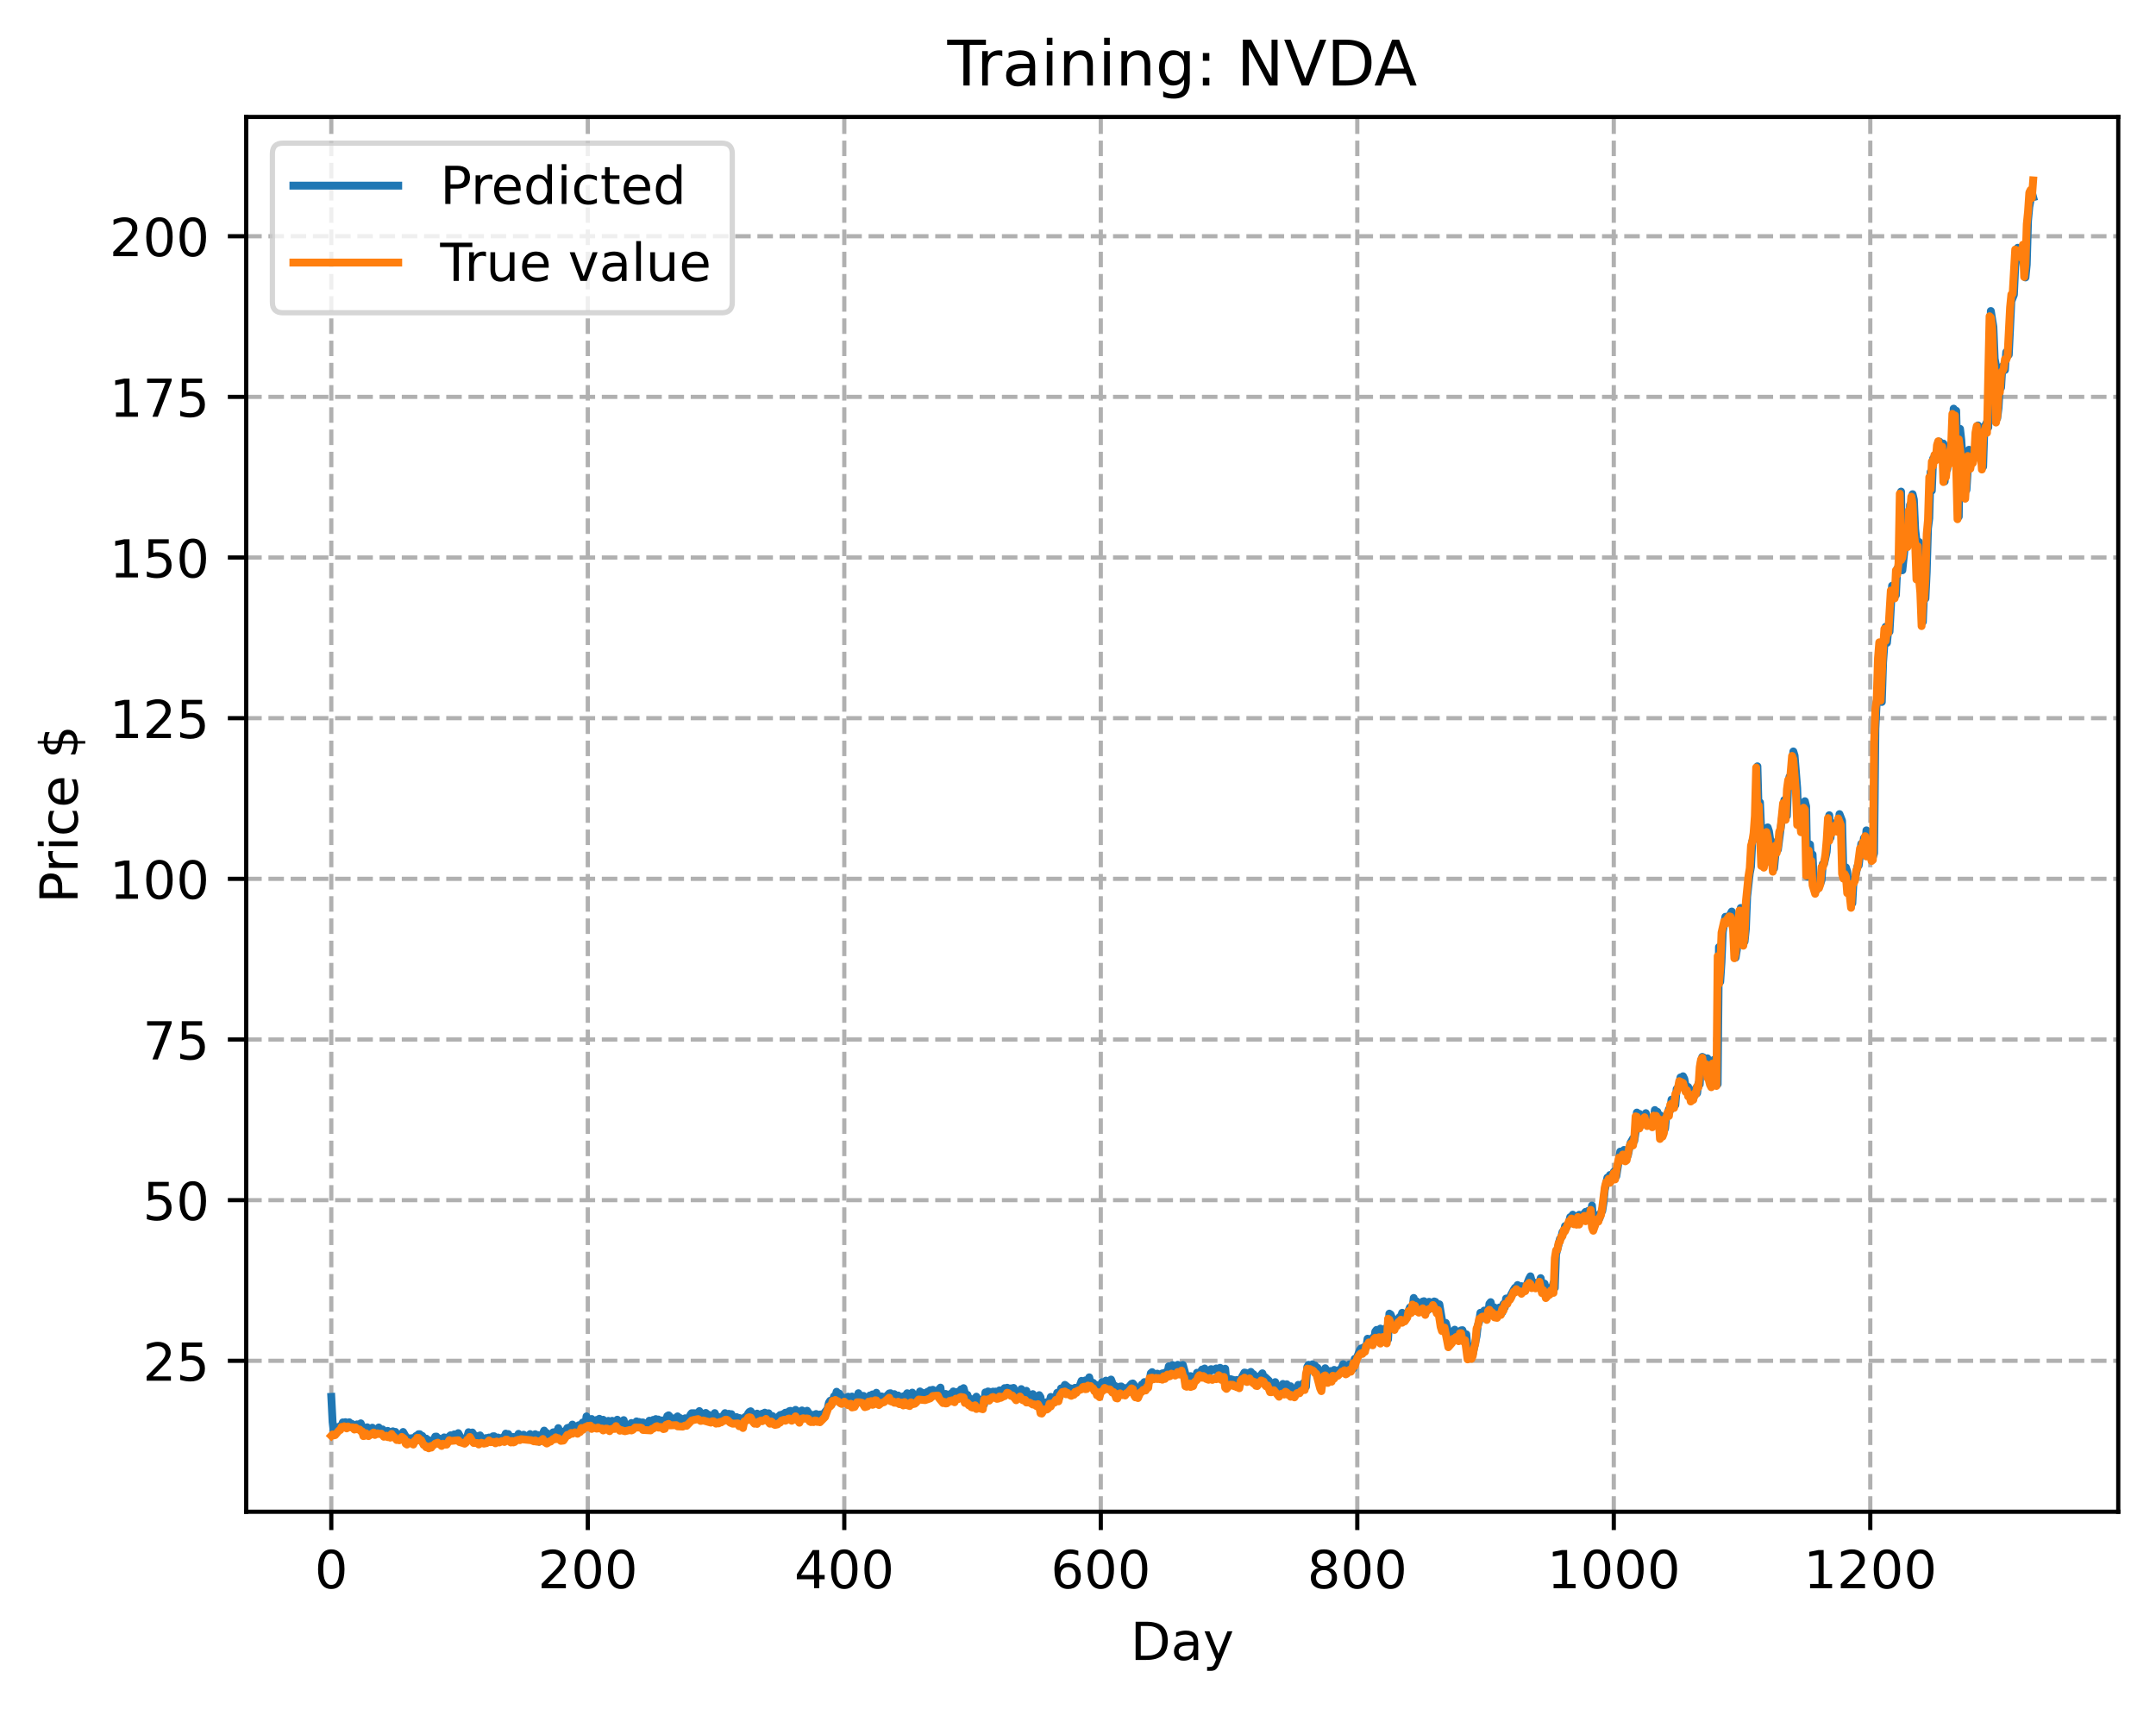 <?xml version="1.0" encoding="utf-8" standalone="no"?>
<!DOCTYPE svg PUBLIC "-//W3C//DTD SVG 1.1//EN"
  "http://www.w3.org/Graphics/SVG/1.1/DTD/svg11.dtd">
<!-- Created with matplotlib (https://matplotlib.org/) -->
<svg height="325.986pt" version="1.1" viewBox="0 0 411.286 325.986" width="411.286pt" xmlns="http://www.w3.org/2000/svg" xmlns:xlink="http://www.w3.org/1999/xlink">
 <defs>
  <style type="text/css">
*{stroke-linecap:butt;stroke-linejoin:round;}
  </style>
 </defs>
 <g id="figure_1">
  <g id="patch_1">
   <path d="M 0 325.986 
L 411.286 325.986 
L 411.286 0 
L 0 0 
z
" style="fill:#ffffff;"/>
  </g>
  <g id="axes_1">
   <g id="patch_2">
    <path d="M 46.966 288.43 
L 404.086 288.43 
L 404.086 22.318 
L 46.966 22.318 
z
" style="fill:#ffffff;"/>
   </g>
   <g id="matplotlib.axis_1">
    <g id="xtick_1">
     <g id="line2d_1">
      <path clip-path="url(#p920c7cb288)" d="M 63.198 288.43 
L 63.198 22.318 
" style="fill:none;stroke:#b0b0b0;stroke-dasharray:2.96,1.28;stroke-dashoffset:0;stroke-width:0.8;"/>
     </g>
     <g id="line2d_2">
      <defs>
       <path d="M 0 0 
L 0 3.5 
" id="md2b5b50bde" style="stroke:#000000;stroke-width:0.8;"/>
      </defs>
      <g>
       <use style="stroke:#000000;stroke-width:0.8;" x="63.198" xlink:href="#md2b5b50bde" y="288.43"/>
      </g>
     </g>
     <g id="text_1">
      <!-- 0 -->
      <defs>
       <path d="M 31.781 66.406 
Q 24.172 66.406 20.328 58.906 
Q 16.5 51.422 16.5 36.375 
Q 16.5 21.391 20.328 13.891 
Q 24.172 6.391 31.781 6.391 
Q 39.453 6.391 43.281 13.891 
Q 47.125 21.391 47.125 36.375 
Q 47.125 51.422 43.281 58.906 
Q 39.453 66.406 31.781 66.406 
z
M 31.781 74.219 
Q 44.047 74.219 50.516 64.516 
Q 56.984 54.828 56.984 36.375 
Q 56.984 17.969 50.516 8.266 
Q 44.047 -1.422 31.781 -1.422 
Q 19.531 -1.422 13.062 8.266 
Q 6.594 17.969 6.594 36.375 
Q 6.594 54.828 13.062 64.516 
Q 19.531 74.219 31.781 74.219 
z
" id="DejaVuSans-48"/>
      </defs>
      <g transform="translate(60.017 303.029)scale(0.1 -0.1)">
       <use xlink:href="#DejaVuSans-48"/>
      </g>
     </g>
    </g>
    <g id="xtick_2">
     <g id="line2d_3">
      <path clip-path="url(#p920c7cb288)" d="M 112.129 288.43 
L 112.129 22.318 
" style="fill:none;stroke:#b0b0b0;stroke-dasharray:2.96,1.28;stroke-dashoffset:0;stroke-width:0.8;"/>
     </g>
     <g id="line2d_4">
      <g>
       <use style="stroke:#000000;stroke-width:0.8;" x="112.129" xlink:href="#md2b5b50bde" y="288.43"/>
      </g>
     </g>
     <g id="text_2">
      <!-- 200 -->
      <defs>
       <path d="M 19.188 8.297 
L 53.609 8.297 
L 53.609 0 
L 7.328 0 
L 7.328 8.297 
Q 12.938 14.109 22.625 23.891 
Q 32.328 33.688 34.812 36.531 
Q 39.547 41.844 41.422 45.531 
Q 43.312 49.219 43.312 52.781 
Q 43.312 58.594 39.234 62.25 
Q 35.156 65.922 28.609 65.922 
Q 23.969 65.922 18.812 64.312 
Q 13.672 62.703 7.812 59.422 
L 7.812 69.391 
Q 13.766 71.781 18.938 73 
Q 24.125 74.219 28.422 74.219 
Q 39.75 74.219 46.484 68.547 
Q 53.219 62.891 53.219 53.422 
Q 53.219 48.922 51.531 44.891 
Q 49.859 40.875 45.406 35.406 
Q 44.188 33.984 37.641 27.219 
Q 31.109 20.453 19.188 8.297 
z
" id="DejaVuSans-50"/>
      </defs>
      <g transform="translate(102.585 303.029)scale(0.1 -0.1)">
       <use xlink:href="#DejaVuSans-50"/>
       <use x="63.623" xlink:href="#DejaVuSans-48"/>
       <use x="127.246" xlink:href="#DejaVuSans-48"/>
      </g>
     </g>
    </g>
    <g id="xtick_3">
     <g id="line2d_5">
      <path clip-path="url(#p920c7cb288)" d="M 161.06 288.43 
L 161.06 22.318 
" style="fill:none;stroke:#b0b0b0;stroke-dasharray:2.96,1.28;stroke-dashoffset:0;stroke-width:0.8;"/>
     </g>
     <g id="line2d_6">
      <g>
       <use style="stroke:#000000;stroke-width:0.8;" x="161.06" xlink:href="#md2b5b50bde" y="288.43"/>
      </g>
     </g>
     <g id="text_3">
      <!-- 400 -->
      <defs>
       <path d="M 37.797 64.312 
L 12.891 25.391 
L 37.797 25.391 
z
M 35.203 72.906 
L 47.609 72.906 
L 47.609 25.391 
L 58.016 25.391 
L 58.016 17.188 
L 47.609 17.188 
L 47.609 0 
L 37.797 0 
L 37.797 17.188 
L 4.891 17.188 
L 4.891 26.703 
z
" id="DejaVuSans-52"/>
      </defs>
      <g transform="translate(151.516 303.029)scale(0.1 -0.1)">
       <use xlink:href="#DejaVuSans-52"/>
       <use x="63.623" xlink:href="#DejaVuSans-48"/>
       <use x="127.246" xlink:href="#DejaVuSans-48"/>
      </g>
     </g>
    </g>
    <g id="xtick_4">
     <g id="line2d_7">
      <path clip-path="url(#p920c7cb288)" d="M 209.99 288.43 
L 209.99 22.318 
" style="fill:none;stroke:#b0b0b0;stroke-dasharray:2.96,1.28;stroke-dashoffset:0;stroke-width:0.8;"/>
     </g>
     <g id="line2d_8">
      <g>
       <use style="stroke:#000000;stroke-width:0.8;" x="209.99" xlink:href="#md2b5b50bde" y="288.43"/>
      </g>
     </g>
     <g id="text_4">
      <!-- 600 -->
      <defs>
       <path d="M 33.016 40.375 
Q 26.375 40.375 22.484 35.828 
Q 18.609 31.297 18.609 23.391 
Q 18.609 15.531 22.484 10.953 
Q 26.375 6.391 33.016 6.391 
Q 39.656 6.391 43.531 10.953 
Q 47.406 15.531 47.406 23.391 
Q 47.406 31.297 43.531 35.828 
Q 39.656 40.375 33.016 40.375 
z
M 52.594 71.297 
L 52.594 62.312 
Q 48.875 64.062 45.094 64.984 
Q 41.312 65.922 37.594 65.922 
Q 27.828 65.922 22.672 59.328 
Q 17.531 52.734 16.797 39.406 
Q 19.672 43.656 24.016 45.922 
Q 28.375 48.188 33.594 48.188 
Q 44.578 48.188 50.953 41.516 
Q 57.328 34.859 57.328 23.391 
Q 57.328 12.156 50.688 5.359 
Q 44.047 -1.422 33.016 -1.422 
Q 20.359 -1.422 13.672 8.266 
Q 6.984 17.969 6.984 36.375 
Q 6.984 53.656 15.188 63.938 
Q 23.391 74.219 37.203 74.219 
Q 40.922 74.219 44.703 73.484 
Q 48.484 72.75 52.594 71.297 
z
" id="DejaVuSans-54"/>
      </defs>
      <g transform="translate(200.446 303.029)scale(0.1 -0.1)">
       <use xlink:href="#DejaVuSans-54"/>
       <use x="63.623" xlink:href="#DejaVuSans-48"/>
       <use x="127.246" xlink:href="#DejaVuSans-48"/>
      </g>
     </g>
    </g>
    <g id="xtick_5">
     <g id="line2d_9">
      <path clip-path="url(#p920c7cb288)" d="M 258.921 288.43 
L 258.921 22.318 
" style="fill:none;stroke:#b0b0b0;stroke-dasharray:2.96,1.28;stroke-dashoffset:0;stroke-width:0.8;"/>
     </g>
     <g id="line2d_10">
      <g>
       <use style="stroke:#000000;stroke-width:0.8;" x="258.921" xlink:href="#md2b5b50bde" y="288.43"/>
      </g>
     </g>
     <g id="text_5">
      <!-- 800 -->
      <defs>
       <path d="M 31.781 34.625 
Q 24.75 34.625 20.719 30.859 
Q 16.703 27.094 16.703 20.516 
Q 16.703 13.922 20.719 10.156 
Q 24.75 6.391 31.781 6.391 
Q 38.812 6.391 42.859 10.172 
Q 46.922 13.969 46.922 20.516 
Q 46.922 27.094 42.891 30.859 
Q 38.875 34.625 31.781 34.625 
z
M 21.922 38.812 
Q 15.578 40.375 12.031 44.719 
Q 8.5 49.078 8.5 55.328 
Q 8.5 64.062 14.719 69.141 
Q 20.953 74.219 31.781 74.219 
Q 42.672 74.219 48.875 69.141 
Q 55.078 64.062 55.078 55.328 
Q 55.078 49.078 51.531 44.719 
Q 48 40.375 41.703 38.812 
Q 48.828 37.156 52.797 32.312 
Q 56.781 27.484 56.781 20.516 
Q 56.781 9.906 50.312 4.234 
Q 43.844 -1.422 31.781 -1.422 
Q 19.734 -1.422 13.25 4.234 
Q 6.781 9.906 6.781 20.516 
Q 6.781 27.484 10.781 32.312 
Q 14.797 37.156 21.922 38.812 
z
M 18.312 54.391 
Q 18.312 48.734 21.844 45.562 
Q 25.391 42.391 31.781 42.391 
Q 38.141 42.391 41.719 45.562 
Q 45.312 48.734 45.312 54.391 
Q 45.312 60.062 41.719 63.234 
Q 38.141 66.406 31.781 66.406 
Q 25.391 66.406 21.844 63.234 
Q 18.312 60.062 18.312 54.391 
z
" id="DejaVuSans-56"/>
      </defs>
      <g transform="translate(249.377 303.029)scale(0.1 -0.1)">
       <use xlink:href="#DejaVuSans-56"/>
       <use x="63.623" xlink:href="#DejaVuSans-48"/>
       <use x="127.246" xlink:href="#DejaVuSans-48"/>
      </g>
     </g>
    </g>
    <g id="xtick_6">
     <g id="line2d_11">
      <path clip-path="url(#p920c7cb288)" d="M 307.851 288.43 
L 307.851 22.318 
" style="fill:none;stroke:#b0b0b0;stroke-dasharray:2.96,1.28;stroke-dashoffset:0;stroke-width:0.8;"/>
     </g>
     <g id="line2d_12">
      <g>
       <use style="stroke:#000000;stroke-width:0.8;" x="307.851" xlink:href="#md2b5b50bde" y="288.43"/>
      </g>
     </g>
     <g id="text_6">
      <!-- 1000 -->
      <defs>
       <path d="M 12.406 8.297 
L 28.516 8.297 
L 28.516 63.922 
L 10.984 60.406 
L 10.984 69.391 
L 28.422 72.906 
L 38.281 72.906 
L 38.281 8.297 
L 54.391 8.297 
L 54.391 0 
L 12.406 0 
z
" id="DejaVuSans-49"/>
      </defs>
      <g transform="translate(295.126 303.029)scale(0.1 -0.1)">
       <use xlink:href="#DejaVuSans-49"/>
       <use x="63.623" xlink:href="#DejaVuSans-48"/>
       <use x="127.246" xlink:href="#DejaVuSans-48"/>
       <use x="190.869" xlink:href="#DejaVuSans-48"/>
      </g>
     </g>
    </g>
    <g id="xtick_7">
     <g id="line2d_13">
      <path clip-path="url(#p920c7cb288)" d="M 356.782 288.43 
L 356.782 22.318 
" style="fill:none;stroke:#b0b0b0;stroke-dasharray:2.96,1.28;stroke-dashoffset:0;stroke-width:0.8;"/>
     </g>
     <g id="line2d_14">
      <g>
       <use style="stroke:#000000;stroke-width:0.8;" x="356.782" xlink:href="#md2b5b50bde" y="288.43"/>
      </g>
     </g>
     <g id="text_7">
      <!-- 1200 -->
      <g transform="translate(344.057 303.029)scale(0.1 -0.1)">
       <use xlink:href="#DejaVuSans-49"/>
       <use x="63.623" xlink:href="#DejaVuSans-50"/>
       <use x="127.246" xlink:href="#DejaVuSans-48"/>
       <use x="190.869" xlink:href="#DejaVuSans-48"/>
      </g>
     </g>
    </g>
    <g id="text_8">
     <!-- Day -->
     <defs>
      <path d="M 19.672 64.797 
L 19.672 8.109 
L 31.594 8.109 
Q 46.688 8.109 53.688 14.938 
Q 60.688 21.781 60.688 36.531 
Q 60.688 51.172 53.688 57.984 
Q 46.688 64.797 31.594 64.797 
z
M 9.812 72.906 
L 30.078 72.906 
Q 51.266 72.906 61.172 64.094 
Q 71.094 55.281 71.094 36.531 
Q 71.094 17.672 61.125 8.828 
Q 51.172 0 30.078 0 
L 9.812 0 
z
" id="DejaVuSans-68"/>
      <path d="M 34.281 27.484 
Q 23.391 27.484 19.188 25 
Q 14.984 22.516 14.984 16.5 
Q 14.984 11.719 18.141 8.906 
Q 21.297 6.109 26.703 6.109 
Q 34.188 6.109 38.703 11.406 
Q 43.219 16.703 43.219 25.484 
L 43.219 27.484 
z
M 52.203 31.203 
L 52.203 0 
L 43.219 0 
L 43.219 8.297 
Q 40.141 3.328 35.547 0.953 
Q 30.953 -1.422 24.312 -1.422 
Q 15.922 -1.422 10.953 3.297 
Q 6 8.016 6 15.922 
Q 6 25.141 12.172 29.828 
Q 18.359 34.516 30.609 34.516 
L 43.219 34.516 
L 43.219 35.406 
Q 43.219 41.609 39.141 45 
Q 35.062 48.391 27.688 48.391 
Q 23 48.391 18.547 47.266 
Q 14.109 46.141 10.016 43.891 
L 10.016 52.203 
Q 14.938 54.109 19.578 55.047 
Q 24.219 56 28.609 56 
Q 40.484 56 46.344 49.844 
Q 52.203 43.703 52.203 31.203 
z
" id="DejaVuSans-97"/>
      <path d="M 32.172 -5.078 
Q 28.375 -14.844 24.75 -17.812 
Q 21.141 -20.797 15.094 -20.797 
L 7.906 -20.797 
L 7.906 -13.281 
L 13.188 -13.281 
Q 16.891 -13.281 18.938 -11.516 
Q 21 -9.766 23.484 -3.219 
L 25.094 0.875 
L 2.984 54.688 
L 12.5 54.688 
L 29.594 11.922 
L 46.688 54.688 
L 56.203 54.688 
z
" id="DejaVuSans-121"/>
     </defs>
     <g transform="translate(215.652 316.707)scale(0.1 -0.1)">
      <use xlink:href="#DejaVuSans-68"/>
      <use x="77.002" xlink:href="#DejaVuSans-97"/>
      <use x="138.281" xlink:href="#DejaVuSans-121"/>
     </g>
    </g>
   </g>
   <g id="matplotlib.axis_2">
    <g id="ytick_1">
     <g id="line2d_15">
      <path clip-path="url(#p920c7cb288)" d="M 46.966 259.635 
L 404.086 259.635 
" style="fill:none;stroke:#b0b0b0;stroke-dasharray:2.96,1.28;stroke-dashoffset:0;stroke-width:0.8;"/>
     </g>
     <g id="line2d_16">
      <defs>
       <path d="M 0 0 
L -3.5 0 
" id="md9c2a8e0c5" style="stroke:#000000;stroke-width:0.8;"/>
      </defs>
      <g>
       <use style="stroke:#000000;stroke-width:0.8;" x="46.966" xlink:href="#md9c2a8e0c5" y="259.635"/>
      </g>
     </g>
     <g id="text_9">
      <!-- 25 -->
      <defs>
       <path d="M 10.797 72.906 
L 49.516 72.906 
L 49.516 64.594 
L 19.828 64.594 
L 19.828 46.734 
Q 21.969 47.469 24.109 47.828 
Q 26.266 48.188 28.422 48.188 
Q 40.625 48.188 47.75 41.5 
Q 54.891 34.812 54.891 23.391 
Q 54.891 11.625 47.562 5.094 
Q 40.234 -1.422 26.906 -1.422 
Q 22.312 -1.422 17.547 -0.641 
Q 12.797 0.141 7.719 1.703 
L 7.719 11.625 
Q 12.109 9.234 16.797 8.062 
Q 21.484 6.891 26.703 6.891 
Q 35.156 6.891 40.078 11.328 
Q 45.016 15.766 45.016 23.391 
Q 45.016 31 40.078 35.438 
Q 35.156 39.891 26.703 39.891 
Q 22.75 39.891 18.812 39.016 
Q 14.891 38.141 10.797 36.281 
z
" id="DejaVuSans-53"/>
      </defs>
      <g transform="translate(27.241 263.434)scale(0.1 -0.1)">
       <use xlink:href="#DejaVuSans-50"/>
       <use x="63.623" xlink:href="#DejaVuSans-53"/>
      </g>
     </g>
    </g>
    <g id="ytick_2">
     <g id="line2d_17">
      <path clip-path="url(#p920c7cb288)" d="M 46.966 228.982 
L 404.086 228.982 
" style="fill:none;stroke:#b0b0b0;stroke-dasharray:2.96,1.28;stroke-dashoffset:0;stroke-width:0.8;"/>
     </g>
     <g id="line2d_18">
      <g>
       <use style="stroke:#000000;stroke-width:0.8;" x="46.966" xlink:href="#md9c2a8e0c5" y="228.982"/>
      </g>
     </g>
     <g id="text_10">
      <!-- 50 -->
      <g transform="translate(27.241 232.782)scale(0.1 -0.1)">
       <use xlink:href="#DejaVuSans-53"/>
       <use x="63.623" xlink:href="#DejaVuSans-48"/>
      </g>
     </g>
    </g>
    <g id="ytick_3">
     <g id="line2d_19">
      <path clip-path="url(#p920c7cb288)" d="M 46.966 198.33 
L 404.086 198.33 
" style="fill:none;stroke:#b0b0b0;stroke-dasharray:2.96,1.28;stroke-dashoffset:0;stroke-width:0.8;"/>
     </g>
     <g id="line2d_20">
      <g>
       <use style="stroke:#000000;stroke-width:0.8;" x="46.966" xlink:href="#md9c2a8e0c5" y="198.33"/>
      </g>
     </g>
     <g id="text_11">
      <!-- 75 -->
      <defs>
       <path d="M 8.203 72.906 
L 55.078 72.906 
L 55.078 68.703 
L 28.609 0 
L 18.312 0 
L 43.219 64.594 
L 8.203 64.594 
z
" id="DejaVuSans-55"/>
      </defs>
      <g transform="translate(27.241 202.129)scale(0.1 -0.1)">
       <use xlink:href="#DejaVuSans-55"/>
       <use x="63.623" xlink:href="#DejaVuSans-53"/>
      </g>
     </g>
    </g>
    <g id="ytick_4">
     <g id="line2d_21">
      <path clip-path="url(#p920c7cb288)" d="M 46.966 167.678 
L 404.086 167.678 
" style="fill:none;stroke:#b0b0b0;stroke-dasharray:2.96,1.28;stroke-dashoffset:0;stroke-width:0.8;"/>
     </g>
     <g id="line2d_22">
      <g>
       <use style="stroke:#000000;stroke-width:0.8;" x="46.966" xlink:href="#md9c2a8e0c5" y="167.678"/>
      </g>
     </g>
     <g id="text_12">
      <!-- 100 -->
      <g transform="translate(20.878 171.477)scale(0.1 -0.1)">
       <use xlink:href="#DejaVuSans-49"/>
       <use x="63.623" xlink:href="#DejaVuSans-48"/>
       <use x="127.246" xlink:href="#DejaVuSans-48"/>
      </g>
     </g>
    </g>
    <g id="ytick_5">
     <g id="line2d_23">
      <path clip-path="url(#p920c7cb288)" d="M 46.966 137.026 
L 404.086 137.026 
" style="fill:none;stroke:#b0b0b0;stroke-dasharray:2.96,1.28;stroke-dashoffset:0;stroke-width:0.8;"/>
     </g>
     <g id="line2d_24">
      <g>
       <use style="stroke:#000000;stroke-width:0.8;" x="46.966" xlink:href="#md9c2a8e0c5" y="137.026"/>
      </g>
     </g>
     <g id="text_13">
      <!-- 125 -->
      <g transform="translate(20.878 140.825)scale(0.1 -0.1)">
       <use xlink:href="#DejaVuSans-49"/>
       <use x="63.623" xlink:href="#DejaVuSans-50"/>
       <use x="127.246" xlink:href="#DejaVuSans-53"/>
      </g>
     </g>
    </g>
    <g id="ytick_6">
     <g id="line2d_25">
      <path clip-path="url(#p920c7cb288)" d="M 46.966 106.373 
L 404.086 106.373 
" style="fill:none;stroke:#b0b0b0;stroke-dasharray:2.96,1.28;stroke-dashoffset:0;stroke-width:0.8;"/>
     </g>
     <g id="line2d_26">
      <g>
       <use style="stroke:#000000;stroke-width:0.8;" x="46.966" xlink:href="#md9c2a8e0c5" y="106.373"/>
      </g>
     </g>
     <g id="text_14">
      <!-- 150 -->
      <g transform="translate(20.878 110.173)scale(0.1 -0.1)">
       <use xlink:href="#DejaVuSans-49"/>
       <use x="63.623" xlink:href="#DejaVuSans-53"/>
       <use x="127.246" xlink:href="#DejaVuSans-48"/>
      </g>
     </g>
    </g>
    <g id="ytick_7">
     <g id="line2d_27">
      <path clip-path="url(#p920c7cb288)" d="M 46.966 75.721 
L 404.086 75.721 
" style="fill:none;stroke:#b0b0b0;stroke-dasharray:2.96,1.28;stroke-dashoffset:0;stroke-width:0.8;"/>
     </g>
     <g id="line2d_28">
      <g>
       <use style="stroke:#000000;stroke-width:0.8;" x="46.966" xlink:href="#md9c2a8e0c5" y="75.721"/>
      </g>
     </g>
     <g id="text_15">
      <!-- 175 -->
      <g transform="translate(20.878 79.52)scale(0.1 -0.1)">
       <use xlink:href="#DejaVuSans-49"/>
       <use x="63.623" xlink:href="#DejaVuSans-55"/>
       <use x="127.246" xlink:href="#DejaVuSans-53"/>
      </g>
     </g>
    </g>
    <g id="ytick_8">
     <g id="line2d_29">
      <path clip-path="url(#p920c7cb288)" d="M 46.966 45.069 
L 404.086 45.069 
" style="fill:none;stroke:#b0b0b0;stroke-dasharray:2.96,1.28;stroke-dashoffset:0;stroke-width:0.8;"/>
     </g>
     <g id="line2d_30">
      <g>
       <use style="stroke:#000000;stroke-width:0.8;" x="46.966" xlink:href="#md9c2a8e0c5" y="45.069"/>
      </g>
     </g>
     <g id="text_16">
      <!-- 200 -->
      <g transform="translate(20.878 48.868)scale(0.1 -0.1)">
       <use xlink:href="#DejaVuSans-50"/>
       <use x="63.623" xlink:href="#DejaVuSans-48"/>
       <use x="127.246" xlink:href="#DejaVuSans-48"/>
      </g>
     </g>
    </g>
    <g id="text_17">
     <!-- Price $ -->
     <defs>
      <path d="M 19.672 64.797 
L 19.672 37.406 
L 32.078 37.406 
Q 38.969 37.406 42.719 40.969 
Q 46.484 44.531 46.484 51.125 
Q 46.484 57.672 42.719 61.234 
Q 38.969 64.797 32.078 64.797 
z
M 9.812 72.906 
L 32.078 72.906 
Q 44.344 72.906 50.609 67.359 
Q 56.891 61.812 56.891 51.125 
Q 56.891 40.328 50.609 34.812 
Q 44.344 29.297 32.078 29.297 
L 19.672 29.297 
L 19.672 0 
L 9.812 0 
z
" id="DejaVuSans-80"/>
      <path d="M 41.109 46.297 
Q 39.594 47.172 37.812 47.578 
Q 36.031 48 33.891 48 
Q 26.266 48 22.188 43.047 
Q 18.109 38.094 18.109 28.812 
L 18.109 0 
L 9.078 0 
L 9.078 54.688 
L 18.109 54.688 
L 18.109 46.188 
Q 20.953 51.172 25.484 53.578 
Q 30.031 56 36.531 56 
Q 37.453 56 38.578 55.875 
Q 39.703 55.766 41.062 55.516 
z
" id="DejaVuSans-114"/>
      <path d="M 9.422 54.688 
L 18.406 54.688 
L 18.406 0 
L 9.422 0 
z
M 9.422 75.984 
L 18.406 75.984 
L 18.406 64.594 
L 9.422 64.594 
z
" id="DejaVuSans-105"/>
      <path d="M 48.781 52.594 
L 48.781 44.188 
Q 44.969 46.297 41.141 47.344 
Q 37.312 48.391 33.406 48.391 
Q 24.656 48.391 19.812 42.844 
Q 14.984 37.312 14.984 27.297 
Q 14.984 17.281 19.812 11.734 
Q 24.656 6.203 33.406 6.203 
Q 37.312 6.203 41.141 7.25 
Q 44.969 8.297 48.781 10.406 
L 48.781 2.094 
Q 45.016 0.344 40.984 -0.531 
Q 36.969 -1.422 32.422 -1.422 
Q 20.062 -1.422 12.781 6.344 
Q 5.516 14.109 5.516 27.297 
Q 5.516 40.672 12.859 48.328 
Q 20.219 56 33.016 56 
Q 37.156 56 41.109 55.141 
Q 45.062 54.297 48.781 52.594 
z
" id="DejaVuSans-99"/>
      <path d="M 56.203 29.594 
L 56.203 25.203 
L 14.891 25.203 
Q 15.484 15.922 20.484 11.062 
Q 25.484 6.203 34.422 6.203 
Q 39.594 6.203 44.453 7.469 
Q 49.312 8.734 54.109 11.281 
L 54.109 2.781 
Q 49.266 0.734 44.188 -0.344 
Q 39.109 -1.422 33.891 -1.422 
Q 20.797 -1.422 13.156 6.188 
Q 5.516 13.812 5.516 26.812 
Q 5.516 40.234 12.766 48.109 
Q 20.016 56 32.328 56 
Q 43.359 56 49.781 48.891 
Q 56.203 41.797 56.203 29.594 
z
M 47.219 32.234 
Q 47.125 39.594 43.094 43.984 
Q 39.062 48.391 32.422 48.391 
Q 24.906 48.391 20.391 44.141 
Q 15.875 39.891 15.188 32.172 
z
" id="DejaVuSans-101"/>
      <path id="DejaVuSans-32"/>
      <path d="M 33.797 -14.703 
L 28.906 -14.703 
L 28.859 0 
Q 23.734 0.094 18.609 1.188 
Q 13.484 2.297 8.297 4.5 
L 8.297 13.281 
Q 13.281 10.156 18.375 8.562 
Q 23.484 6.984 28.906 6.938 
L 28.906 29.203 
Q 18.109 30.953 13.203 35.156 
Q 8.297 39.359 8.297 46.688 
Q 8.297 54.641 13.625 59.219 
Q 18.953 63.812 28.906 64.5 
L 28.906 75.984 
L 33.797 75.984 
L 33.797 64.656 
Q 38.328 64.453 42.578 63.688 
Q 46.828 62.938 50.875 61.625 
L 50.875 53.078 
Q 46.828 55.125 42.547 56.25 
Q 38.281 57.375 33.797 57.562 
L 33.797 36.719 
Q 44.875 35.016 50.094 30.609 
Q 55.328 26.219 55.328 18.609 
Q 55.328 10.359 49.781 5.594 
Q 44.234 0.828 33.797 0.094 
z
M 28.906 37.594 
L 28.906 57.625 
Q 23.25 56.984 20.266 54.391 
Q 17.281 51.812 17.281 47.516 
Q 17.281 43.312 20.031 40.969 
Q 22.797 38.625 28.906 37.594 
z
M 33.797 28.219 
L 33.797 7.078 
Q 39.984 7.906 43.141 10.594 
Q 46.297 13.281 46.297 17.672 
Q 46.297 21.969 43.281 24.5 
Q 40.281 27.047 33.797 28.219 
z
" id="DejaVuSans-36"/>
     </defs>
     <g transform="translate(14.798 172.342)rotate(-90)scale(0.1 -0.1)">
      <use xlink:href="#DejaVuSans-80"/>
      <use x="58.553" xlink:href="#DejaVuSans-114"/>
      <use x="99.666" xlink:href="#DejaVuSans-105"/>
      <use x="127.449" xlink:href="#DejaVuSans-99"/>
      <use x="182.43" xlink:href="#DejaVuSans-101"/>
      <use x="243.953" xlink:href="#DejaVuSans-32"/>
      <use x="275.74" xlink:href="#DejaVuSans-36"/>
     </g>
    </g>
   </g>
   <g id="line2d_31">
    <path clip-path="url(#p920c7cb288)" d="M 63.198 266.51 
L 63.443 271.265 
L 63.688 273.493 
L 63.932 272.538 
L 64.177 272.326 
L 64.422 272.277 
L 64.666 272.405 
L 64.911 272.08 
L 65.156 272.019 
L 65.4 271.378 
L 65.645 271.426 
L 65.89 271.337 
L 66.379 271.737 
L 66.623 271.357 
L 66.868 271.982 
L 67.113 271.652 
L 67.357 271.876 
L 67.602 271.92 
L 67.847 272.195 
L 68.091 271.761 
L 68.336 271.932 
L 68.825 271.563 
L 69.559 273.501 
L 69.804 272.698 
L 70.049 272.315 
L 70.293 273.462 
L 70.538 273.495 
L 71.027 272.391 
L 71.272 272.852 
L 71.517 272.706 
L 71.761 273.441 
L 72.006 273.312 
L 72.251 272.349 
L 72.495 272.91 
L 72.74 272.871 
L 72.984 272.72 
L 73.474 273.406 
L 73.718 273.099 
L 73.963 273.001 
L 74.208 273.832 
L 74.452 273.409 
L 74.697 273.522 
L 74.942 273.082 
L 75.186 273.212 
L 75.431 273.19 
L 75.92 273.976 
L 76.165 273.724 
L 76.41 274.019 
L 76.654 274.089 
L 76.899 273.209 
L 77.633 274.49 
L 77.878 274.826 
L 78.122 274.415 
L 78.367 274.523 
L 78.611 274.386 
L 78.856 274.526 
L 79.101 275.031 
L 79.345 273.987 
L 79.59 273.883 
L 79.835 273.638 
L 80.079 273.638 
L 80.324 273.943 
L 80.569 273.964 
L 80.813 274.857 
L 81.058 274.847 
L 81.303 274.471 
L 81.547 275.154 
L 81.792 274.77 
L 82.037 275.282 
L 82.281 275.058 
L 82.526 275.543 
L 83.015 274.105 
L 83.26 274.088 
L 83.505 274.501 
L 83.749 274.443 
L 84.239 275.093 
L 84.483 274.93 
L 84.728 274.243 
L 84.972 274.728 
L 85.217 274.584 
L 85.462 274.896 
L 85.706 274.053 
L 85.951 273.84 
L 86.196 274.488 
L 86.44 273.781 
L 86.685 273.662 
L 86.93 274.346 
L 87.174 274.046 
L 87.419 273.431 
L 87.908 274.346 
L 88.398 274.485 
L 88.642 274.781 
L 89.132 274.134 
L 89.376 273.256 
L 89.621 273.963 
L 90.11 273.309 
L 90.355 273.847 
L 90.599 273.846 
L 90.844 274.007 
L 91.089 274.631 
L 91.333 274.927 
L 91.578 273.863 
L 91.823 274.416 
L 92.312 274.695 
L 92.557 274.416 
L 92.801 274.364 
L 93.046 274.581 
L 93.291 274.267 
L 93.535 274.66 
L 93.78 274.84 
L 94.025 274.038 
L 94.269 274.026 
L 94.514 275.118 
L 94.759 274.926 
L 95.003 274.265 
L 95.493 274.789 
L 95.982 274.195 
L 96.227 274.229 
L 96.471 273.524 
L 96.716 274.237 
L 96.96 273.608 
L 97.205 274.094 
L 97.45 274.964 
L 97.939 274.155 
L 98.184 274.625 
L 98.428 274.821 
L 98.673 273.998 
L 98.918 273.567 
L 99.162 274.129 
L 99.407 274.139 
L 99.652 273.818 
L 99.896 273.733 
L 100.386 274.132 
L 100.63 274.191 
L 101.12 273.615 
L 101.364 273.884 
L 101.609 273.915 
L 102.098 273.636 
L 102.343 273.857 
L 102.587 273.796 
L 102.832 275.085 
L 103.811 272.948 
L 104.055 273.409 
L 104.3 273.402 
L 104.545 274.38 
L 104.789 274.44 
L 105.034 274.095 
L 105.279 274.096 
L 105.523 273.277 
L 105.768 273.291 
L 106.013 273.16 
L 106.257 273.782 
L 106.502 272.475 
L 106.747 273.472 
L 106.991 273.135 
L 107.236 273.757 
L 107.725 273.038 
L 107.97 272.986 
L 108.215 272.465 
L 108.459 272.39 
L 108.704 272.589 
L 108.948 272.519 
L 109.193 271.797 
L 109.438 272.574 
L 109.682 272.103 
L 109.927 272.405 
L 110.172 273.413 
L 110.416 271.92 
L 110.661 271.999 
L 110.906 271.796 
L 111.15 271.399 
L 111.395 272.229 
L 111.64 272.162 
L 111.884 270.233 
L 112.129 271.607 
L 112.374 271.079 
L 112.618 271.16 
L 112.863 270.732 
L 113.108 271.399 
L 113.597 271.269 
L 113.842 270.91 
L 114.086 271.592 
L 114.331 270.692 
L 114.575 271.12 
L 114.82 271.915 
L 115.065 270.882 
L 115.309 271.556 
L 115.554 271.328 
L 115.799 271.861 
L 116.043 271.091 
L 116.288 271.525 
L 116.533 271.466 
L 116.777 271.08 
L 117.022 271.262 
L 117.511 271.195 
L 117.756 270.869 
L 118.001 271.237 
L 118.245 271.302 
L 118.49 271.815 
L 118.735 271.551 
L 118.979 270.949 
L 119.224 272.124 
L 119.469 272.186 
L 119.713 271.815 
L 119.958 271.941 
L 120.203 271.788 
L 120.447 271.498 
L 120.692 272.054 
L 120.936 271.882 
L 121.426 271.192 
L 121.67 271.56 
L 121.915 271.3 
L 122.16 271.4 
L 122.649 271.391 
L 122.894 271.869 
L 123.628 271.725 
L 123.872 271.054 
L 124.117 271.708 
L 124.362 271.915 
L 124.606 270.91 
L 124.851 271.232 
L 125.096 270.75 
L 125.34 270.971 
L 125.585 270.832 
L 125.83 271.297 
L 126.319 271.004 
L 126.563 271.175 
L 126.808 271.91 
L 127.297 270.171 
L 127.542 270.03 
L 127.787 270.287 
L 128.031 271.02 
L 128.276 270.639 
L 128.765 271.105 
L 129.01 270.457 
L 129.255 270.237 
L 129.499 270.49 
L 129.744 270.556 
L 130.233 271.238 
L 130.723 270.59 
L 130.967 270.753 
L 131.212 271.058 
L 131.457 270.703 
L 131.701 269.932 
L 131.946 269.629 
L 133.169 269.65 
L 133.414 269.227 
L 133.658 269.848 
L 133.903 269.891 
L 134.392 269.673 
L 134.637 269.575 
L 134.882 269.86 
L 135.126 269.897 
L 135.371 270.274 
L 135.616 270.13 
L 135.86 270.578 
L 136.35 269.608 
L 136.839 270.687 
L 137.084 270.361 
L 137.573 270.713 
L 138.307 269.614 
L 138.551 270.255 
L 139.041 269.744 
L 139.285 270.839 
L 139.53 269.811 
L 140.019 271.084 
L 140.509 270.374 
L 140.753 270.743 
L 140.998 270.534 
L 141.243 270.801 
L 141.487 271.313 
L 141.732 270.585 
L 141.977 271.046 
L 142.221 270.292 
L 142.466 270.34 
L 142.711 269.689 
L 142.955 269.376 
L 143.2 269.26 
L 143.689 269.955 
L 143.934 269.992 
L 144.178 270.533 
L 144.423 269.709 
L 144.668 270.528 
L 145.157 270.333 
L 145.402 269.719 
L 145.646 269.78 
L 145.891 269.522 
L 146.38 269.765 
L 146.625 269.644 
L 146.87 270.258 
L 147.114 270.571 
L 147.359 270.167 
L 147.604 270.412 
L 147.848 271.127 
L 148.093 270.568 
L 148.338 270.865 
L 148.582 270.222 
L 148.827 269.973 
L 149.072 270.316 
L 149.316 269.825 
L 149.561 269.786 
L 149.806 269.535 
L 150.05 270.134 
L 150.295 269.812 
L 150.539 269.245 
L 150.784 269.178 
L 151.029 269.753 
L 151.273 270.007 
L 151.518 269.678 
L 151.763 268.988 
L 152.007 269.197 
L 152.252 269.929 
L 152.497 269.611 
L 152.741 270.738 
L 152.986 269.099 
L 153.475 269.67 
L 153.965 269.156 
L 154.943 270.561 
L 155.188 269.942 
L 155.433 269.942 
L 155.677 269.779 
L 156.166 270.515 
L 156.411 269.881 
L 156.656 269.871 
L 156.9 270.029 
L 157.879 268.785 
L 158.124 267.62 
L 158.368 267.251 
L 158.613 268.016 
L 159.102 266.39 
L 159.347 266.484 
L 159.592 265.535 
L 159.836 266.478 
L 160.081 265.871 
L 160.326 266.568 
L 160.57 266.477 
L 160.815 267.311 
L 161.06 266.715 
L 161.304 266.753 
L 161.794 266.479 
L 162.283 267.068 
L 162.527 266.45 
L 162.772 267.421 
L 163.017 267.558 
L 163.261 266.772 
L 163.506 266.99 
L 163.751 265.816 
L 163.995 266.605 
L 164.24 266.267 
L 164.485 266.802 
L 164.729 266.324 
L 164.974 267.275 
L 165.463 267.65 
L 165.953 266.239 
L 166.197 266.629 
L 166.442 266.051 
L 166.687 266.77 
L 166.931 266.812 
L 167.176 265.729 
L 167.665 267.321 
L 168.154 266.42 
L 168.399 266.751 
L 168.644 266.514 
L 168.888 266.658 
L 169.622 265.863 
L 169.867 265.815 
L 170.112 266.636 
L 170.356 266.2 
L 170.601 265.991 
L 170.846 266.219 
L 171.09 267.15 
L 171.335 266.249 
L 171.58 267.179 
L 171.824 266.962 
L 172.069 266.944 
L 172.314 266.408 
L 172.558 268.066 
L 172.803 266.232 
L 173.048 265.822 
L 173.292 268.083 
L 173.537 267.142 
L 173.782 267.192 
L 174.026 265.699 
L 174.515 266.941 
L 174.76 267.187 
L 175.005 266.513 
L 175.249 266.679 
L 175.494 265.477 
L 175.739 266.282 
L 175.983 265.726 
L 176.228 265.947 
L 176.473 266.716 
L 176.717 265.74 
L 176.962 265.525 
L 177.207 265.984 
L 177.451 265.238 
L 177.696 265.697 
L 177.941 265.16 
L 178.185 265.475 
L 178.43 265.578 
L 178.919 265.296 
L 179.409 264.748 
L 179.653 266.837 
L 179.898 266.186 
L 180.142 266.221 
L 180.387 265.953 
L 180.876 266.787 
L 181.121 266.839 
L 181.366 265.916 
L 181.61 266.102 
L 181.855 265.473 
L 182.1 266.627 
L 182.344 266.584 
L 182.589 265.571 
L 182.834 265.577 
L 183.078 265.865 
L 183.323 265.087 
L 183.568 265.216 
L 183.812 264.851 
L 184.302 266.578 
L 184.546 266.127 
L 184.791 266.861 
L 185.036 267.091 
L 185.28 266.937 
L 185.77 267.841 
L 186.014 266.938 
L 186.259 266.474 
L 186.503 267.643 
L 186.748 266.979 
L 187.237 268.21 
L 187.482 267.421 
L 187.727 267.946 
L 187.971 265.66 
L 188.216 265.873 
L 188.461 265.481 
L 188.705 265.538 
L 188.95 266.321 
L 189.195 265.589 
L 189.439 265.509 
L 189.684 265.703 
L 189.929 265.505 
L 190.173 265.97 
L 190.418 265.809 
L 190.663 265.275 
L 191.397 265.327 
L 191.641 264.842 
L 191.886 265.225 
L 192.13 264.773 
L 192.375 264.884 
L 192.62 265.55 
L 192.864 264.895 
L 193.109 265.616 
L 193.354 264.803 
L 193.843 266.154 
L 194.088 266.099 
L 194.332 265.751 
L 194.577 265.768 
L 194.822 265.028 
L 195.066 266.11 
L 195.311 266.566 
L 195.8 265.353 
L 196.045 266.805 
L 196.29 266.61 
L 196.534 266.733 
L 196.779 267.248 
L 197.024 265.987 
L 197.268 266.849 
L 197.513 266.609 
L 198.002 268.206 
L 198.247 266.182 
L 198.491 266.571 
L 198.736 268.55 
L 198.981 268.728 
L 199.47 267.582 
L 200.204 267.444 
L 200.449 266.528 
L 200.693 266.582 
L 200.938 267.075 
L 201.183 266.707 
L 201.427 266.859 
L 201.672 265.732 
L 201.917 266.393 
L 202.161 266.509 
L 202.406 264.897 
L 202.895 264.81 
L 203.14 264.225 
L 203.629 264.616 
L 203.874 265.081 
L 204.118 264.857 
L 204.363 265.46 
L 204.608 265.414 
L 204.852 264.901 
L 205.097 264.78 
L 205.342 265.234 
L 205.586 264.808 
L 205.831 264.782 
L 206.32 263.455 
L 206.565 264.4 
L 206.81 263.574 
L 207.054 263.37 
L 207.299 264.136 
L 207.544 263.818 
L 207.788 262.782 
L 208.033 263.915 
L 208.278 263.771 
L 208.522 263.824 
L 209.012 264.398 
L 209.256 264.281 
L 209.501 265.914 
L 209.746 265.006 
L 209.99 265.092 
L 210.235 263.682 
L 210.479 264.228 
L 210.724 264.281 
L 210.969 263.412 
L 211.213 263.779 
L 211.458 264.419 
L 211.947 263.209 
L 212.192 263.839 
L 212.437 265.238 
L 212.681 264.399 
L 213.415 266.18 
L 213.66 264.553 
L 213.905 264.525 
L 214.149 265.108 
L 214.394 265.162 
L 214.639 264.833 
L 214.883 265.065 
L 215.128 264.875 
L 215.617 264.303 
L 215.862 264.021 
L 216.106 263.952 
L 216.351 264.261 
L 216.596 265.622 
L 216.84 265.802 
L 217.085 265.131 
L 217.33 265.541 
L 217.574 265.396 
L 217.819 264.148 
L 218.064 264.508 
L 218.308 263.689 
L 218.798 264.866 
L 219.042 263.686 
L 219.287 263.506 
L 219.532 262.001 
L 219.776 261.794 
L 220.021 262.133 
L 220.51 262.327 
L 220.755 262.078 
L 221 262.392 
L 221.734 262.025 
L 221.978 262.16 
L 222.223 261.894 
L 222.467 262.141 
L 222.712 261.921 
L 222.957 260.675 
L 223.201 262.383 
L 223.446 262.16 
L 223.691 260.445 
L 223.935 261.358 
L 224.18 260.982 
L 224.425 261.664 
L 224.669 260.396 
L 224.914 260.844 
L 225.159 261.017 
L 225.403 260.518 
L 225.648 260.418 
L 226.627 263.88 
L 227.116 262.553 
L 227.361 264 
L 227.605 263.669 
L 227.85 262.676 
L 228.094 263.261 
L 228.339 261.913 
L 228.584 262.478 
L 229.318 261.293 
L 229.562 262.359 
L 229.807 261.1 
L 230.052 261.487 
L 230.786 261.734 
L 231.03 261.219 
L 231.764 261.416 
L 232.009 261.09 
L 232.254 261.622 
L 232.498 261.578 
L 232.743 260.971 
L 232.988 261.142 
L 233.232 262.288 
L 233.722 261.141 
L 233.966 263.762 
L 234.211 263.992 
L 234.455 263.358 
L 234.7 263.119 
L 235.189 263.266 
L 235.434 263.333 
L 235.679 263.696 
L 235.923 263.288 
L 236.413 264.219 
L 236.657 263.875 
L 236.902 262.732 
L 237.391 261.875 
L 237.636 261.921 
L 237.881 262.602 
L 238.125 262.553 
L 238.37 261.968 
L 238.615 261.746 
L 238.859 262.065 
L 239.104 262.183 
L 239.349 262.497 
L 239.593 262.624 
L 239.838 262.979 
L 240.082 263.973 
L 240.327 262.641 
L 240.816 262.014 
L 241.061 262.697 
L 241.306 262.725 
L 242.04 263.402 
L 242.284 264.42 
L 242.529 264.91 
L 242.774 264.3 
L 243.018 264.117 
L 243.263 263.692 
L 243.752 265.486 
L 243.997 265.509 
L 244.242 265.303 
L 244.731 264.041 
L 244.976 265.284 
L 245.465 264.102 
L 245.709 264.44 
L 245.954 265.239 
L 246.199 264.484 
L 246.688 265.171 
L 246.933 264.986 
L 247.177 265.663 
L 247.422 265.328 
L 247.667 264.216 
L 247.911 264.77 
L 248.156 264.862 
L 248.401 264.664 
L 248.645 263.884 
L 248.89 263.836 
L 249.135 264.571 
L 249.379 260.808 
L 249.624 260.39 
L 249.869 260.732 
L 250.113 260.639 
L 250.358 260.296 
L 250.603 260.693 
L 250.847 260.522 
L 251.092 261.29 
L 251.337 260.966 
L 252.07 263.996 
L 252.315 263.893 
L 252.804 261.048 
L 253.294 261.838 
L 253.538 262.897 
L 253.783 261.578 
L 254.028 261.645 
L 254.272 262.502 
L 254.517 261.365 
L 254.762 262.172 
L 255.006 262.082 
L 255.496 261.352 
L 255.74 261.46 
L 256.23 260.277 
L 256.474 261.276 
L 256.719 260.825 
L 256.964 261.333 
L 257.453 260.292 
L 257.697 260.326 
L 257.942 260.193 
L 258.187 261.1 
L 258.431 259.255 
L 258.676 259.479 
L 259.41 257.591 
L 259.655 257.266 
L 259.899 257.498 
L 260.144 257.055 
L 260.389 257.358 
L 260.633 257.08 
L 260.878 255.418 
L 261.367 255.793 
L 261.612 255.591 
L 261.857 255.225 
L 262.101 256.135 
L 262.346 254.057 
L 262.591 253.74 
L 262.835 254.835 
L 263.08 254.678 
L 263.325 253.487 
L 263.569 255.057 
L 263.814 254.846 
L 264.058 253.869 
L 264.303 253.449 
L 264.548 255.55 
L 264.792 255.542 
L 265.037 250.626 
L 265.282 250.789 
L 266.016 252.696 
L 266.26 252.772 
L 266.505 251.996 
L 266.994 251.289 
L 267.239 251.221 
L 267.484 250.467 
L 267.728 251.085 
L 267.973 251.103 
L 268.218 251.348 
L 268.952 249.462 
L 269.196 250.153 
L 269.441 249.874 
L 269.685 247.642 
L 269.93 249.071 
L 270.175 248.248 
L 270.419 249.472 
L 270.664 248.899 
L 270.909 249.775 
L 271.153 249.82 
L 271.398 248.33 
L 271.643 248.26 
L 271.887 249.272 
L 272.377 249.988 
L 272.621 248.37 
L 272.866 249.198 
L 273.111 248.879 
L 273.355 249.006 
L 273.6 248.306 
L 273.845 248.399 
L 274.334 249.815 
L 274.579 248.85 
L 275.313 253.232 
L 275.802 252.4 
L 276.291 254.191 
L 276.536 256.218 
L 276.78 255.722 
L 277.025 255.707 
L 277.27 254.355 
L 277.514 253.695 
L 277.759 254.56 
L 278.004 254.319 
L 278.248 254.404 
L 278.493 255.128 
L 278.738 253.821 
L 278.982 253.785 
L 279.227 254.503 
L 279.716 254.573 
L 279.961 257.175 
L 280.206 258.254 
L 280.45 257.018 
L 280.695 258.236 
L 280.94 258.402 
L 281.673 254.975 
L 281.918 252.866 
L 282.163 252.217 
L 282.407 250.465 
L 282.652 250.786 
L 283.141 250.042 
L 283.386 250.687 
L 283.631 250.628 
L 283.875 250.86 
L 284.12 248.747 
L 284.365 248.44 
L 284.609 249.519 
L 284.854 249.996 
L 285.099 249.46 
L 285.343 250.591 
L 285.588 250.857 
L 285.833 250.587 
L 286.077 249.447 
L 286.322 249.609 
L 286.567 250.416 
L 286.811 248.79 
L 287.056 249.459 
L 287.301 247.751 
L 287.545 248.174 
L 287.79 247.947 
L 288.279 246.994 
L 288.768 246.075 
L 289.013 245.698 
L 289.258 245.771 
L 289.502 245.175 
L 289.747 245.684 
L 289.992 245.933 
L 290.236 245.393 
L 290.481 246.244 
L 290.726 245.6 
L 291.215 245.209 
L 291.704 243.946 
L 291.949 243.51 
L 292.194 244.396 
L 292.438 244.854 
L 292.683 244.719 
L 292.928 244.793 
L 293.172 245.356 
L 293.417 244.747 
L 293.661 244.695 
L 293.906 243.86 
L 294.151 245.347 
L 294.395 245.883 
L 294.64 244.899 
L 295.129 246.786 
L 295.374 246.599 
L 295.619 245.737 
L 295.863 245.865 
L 296.108 245.661 
L 296.353 244.761 
L 296.597 245.719 
L 296.842 239.33 
L 297.331 237.423 
L 297.576 236.369 
L 297.821 236.155 
L 298.065 235.051 
L 298.31 235.124 
L 298.555 233.923 
L 298.799 234.25 
L 299.289 233.283 
L 299.533 232.221 
L 299.778 232.144 
L 300.022 231.751 
L 300.512 232.98 
L 300.756 232.845 
L 301.001 232.837 
L 301.246 231.771 
L 301.49 232.943 
L 301.98 231.81 
L 302.469 231.212 
L 302.714 232.007 
L 302.958 231.036 
L 303.203 231.411 
L 303.448 232.023 
L 303.692 230.01 
L 303.937 233.076 
L 304.182 233.874 
L 304.426 233.177 
L 304.671 231.85 
L 304.916 232.015 
L 305.16 232.417 
L 305.405 231.363 
L 305.649 231.058 
L 305.894 229.509 
L 306.139 227.011 
L 306.628 224.68 
L 306.873 224.969 
L 307.117 224.178 
L 307.362 225.106 
L 307.851 223.583 
L 308.096 223.394 
L 308.341 224.402 
L 309.075 219.717 
L 309.319 221.018 
L 309.564 220.771 
L 309.809 219.395 
L 310.298 220.932 
L 310.543 220.449 
L 311.032 218.082 
L 311.521 217.217 
L 311.766 217.669 
L 312.01 215.993 
L 312.255 212.264 
L 312.5 213.161 
L 312.744 212.518 
L 312.989 214.748 
L 313.234 213.687 
L 313.478 213.35 
L 313.968 212.381 
L 314.212 214.081 
L 314.457 214.039 
L 314.702 213.398 
L 314.946 213.691 
L 315.191 214.213 
L 315.436 214.118 
L 315.68 211.79 
L 315.925 213.173 
L 316.17 212.117 
L 316.414 213.51 
L 316.659 212.762 
L 316.904 216.508 
L 317.148 215.584 
L 317.393 215.865 
L 317.637 215.313 
L 317.882 212.752 
L 318.127 212.456 
L 318.371 211.608 
L 318.616 211.85 
L 318.861 209.799 
L 319.35 210.21 
L 319.595 210.842 
L 319.839 207.784 
L 320.084 207.558 
L 320.329 206.875 
L 320.573 205.566 
L 320.818 205.642 
L 321.063 205.343 
L 321.307 205.838 
L 321.552 207.128 
L 322.041 207.381 
L 322.286 208.583 
L 322.531 208.207 
L 322.775 209.904 
L 323.02 208.672 
L 323.265 209.069 
L 323.509 207.638 
L 323.754 208.571 
L 323.998 206.702 
L 324.243 206.908 
L 324.488 202.567 
L 324.732 201.644 
L 324.977 201.755 
L 325.222 203.127 
L 325.466 202.919 
L 325.711 201.917 
L 325.956 205.082 
L 326.2 205.413 
L 326.69 206.929 
L 326.934 202.204 
L 327.179 202.449 
L 327.424 204.005 
L 327.668 206.859 
L 327.913 180.693 
L 328.158 187.318 
L 328.402 183.561 
L 328.647 177.79 
L 329.136 174.916 
L 329.381 175.681 
L 329.625 174.85 
L 329.87 174.809 
L 330.359 173.913 
L 330.849 177.023 
L 331.093 182.71 
L 331.338 181.193 
L 331.583 176.65 
L 332.072 173.229 
L 332.806 179.636 
L 333.051 177.238 
L 333.295 171.084 
L 333.785 166.677 
L 334.029 165.383 
L 334.274 160.498 
L 334.519 160.273 
L 334.763 158.538 
L 335.008 155.685 
L 335.252 146.208 
L 335.497 155.18 
L 335.742 153.093 
L 336.231 164.518 
L 336.476 161.095 
L 336.72 164.722 
L 336.965 162.508 
L 337.21 157.856 
L 337.454 158.593 
L 337.699 160.268 
L 337.944 162.979 
L 338.188 162.708 
L 338.433 165.691 
L 338.922 160.59 
L 339.167 162.097 
L 340.39 152.634 
L 340.635 155.063 
L 340.88 155.672 
L 341.124 149.662 
L 341.369 148.196 
L 341.613 149.475 
L 342.103 143.371 
L 342.347 144.17 
L 342.837 150.327 
L 343.081 156.922 
L 343.326 155.923 
L 343.571 155.617 
L 343.815 157.996 
L 344.06 158.164 
L 344.305 152.864 
L 344.549 153.856 
L 344.794 167.262 
L 345.039 165.64 
L 345.283 161.111 
L 345.528 164.709 
L 345.773 163.026 
L 346.017 168.279 
L 346.262 168.737 
L 346.507 169.873 
L 346.751 168.347 
L 347.24 168.661 
L 347.485 167.949 
L 347.73 164.832 
L 347.974 164.812 
L 348.464 162.515 
L 348.953 155.539 
L 349.198 159.849 
L 349.442 156.973 
L 349.687 158.552 
L 349.932 157.556 
L 350.176 157.387 
L 350.421 157.551 
L 350.666 157.966 
L 350.91 155.327 
L 351.4 156.585 
L 351.644 166.312 
L 351.889 166.508 
L 352.134 165.489 
L 352.378 166.242 
L 352.623 169.709 
L 352.868 169.165 
L 353.112 169.876 
L 353.357 172.337 
L 353.601 167.781 
L 353.846 167.769 
L 354.335 165.266 
L 354.58 165.123 
L 355.069 160.977 
L 355.314 161.982 
L 355.559 159.913 
L 355.803 161.611 
L 356.048 158.424 
L 356.293 162.896 
L 356.537 161.699 
L 356.782 162.301 
L 357.027 162.045 
L 357.271 163.588 
L 357.516 162.792 
L 357.761 139.03 
L 358.005 134.002 
L 358.25 132.178 
L 358.495 124.859 
L 358.739 123.328 
L 358.984 133.932 
L 359.228 126.346 
L 359.718 119.581 
L 359.962 122.666 
L 360.207 120.266 
L 360.452 120.521 
L 360.941 111.752 
L 361.186 113.049 
L 361.43 113.153 
L 361.675 113.542 
L 361.92 108.488 
L 362.164 108.992 
L 362.409 107.091 
L 362.654 93.79 
L 362.898 108.811 
L 363.388 104.143 
L 363.877 103.537 
L 364.122 103.241 
L 364.366 96.326 
L 364.611 96.64 
L 364.856 94.285 
L 365.1 95.331 
L 365.345 100.955 
L 365.589 103.078 
L 365.834 109.882 
L 366.079 103.394 
L 366.323 110.045 
L 366.568 112.374 
L 366.813 118.645 
L 367.057 112.857 
L 367.302 114.199 
L 367.547 109.17 
L 367.791 100.829 
L 368.036 98.883 
L 368.281 90.058 
L 368.525 93.621 
L 368.77 87.49 
L 369.015 87.917 
L 369.259 86.685 
L 369.504 87.073 
L 369.749 84.287 
L 369.993 84.255 
L 370.483 86.778 
L 370.727 84.626 
L 370.972 91.857 
L 371.216 87.208 
L 371.461 89.532 
L 371.706 87.52 
L 371.95 87.889 
L 372.195 85.561 
L 372.44 84.512 
L 372.684 77.967 
L 372.929 80.891 
L 373.174 78.366 
L 373.663 98.581 
L 373.908 81.823 
L 374.152 84.025 
L 374.642 91.871 
L 374.886 91.283 
L 375.131 93.483 
L 375.62 85.809 
L 375.865 86.451 
L 376.11 88.035 
L 376.354 86.47 
L 376.599 87.381 
L 376.844 85.569 
L 377.088 81.712 
L 377.333 81.168 
L 377.577 86.229 
L 377.822 85.538 
L 378.067 85.201 
L 378.311 89.036 
L 378.556 81.475 
L 379.045 80.516 
L 379.29 81.552 
L 379.779 59.332 
L 380.269 62.364 
L 380.513 68.45 
L 380.758 69.769 
L 381.003 79.784 
L 381.247 77.876 
L 381.492 73.857 
L 381.737 73.942 
L 381.981 69.949 
L 382.226 69.683 
L 382.471 70.6 
L 382.715 67.166 
L 382.96 67.261 
L 383.204 67.682 
L 383.694 57.475 
L 384.183 56.227 
L 384.428 50.931 
L 384.917 47.266 
L 385.162 48.476 
L 385.406 47.479 
L 385.651 47.666 
L 385.896 49.202 
L 386.14 48.179 
L 386.385 52.939 
L 386.63 50.48 
L 386.874 42.124 
L 387.119 39.491 
L 387.608 36.724 
L 387.853 37.629 
L 387.853 37.629 
" style="fill:none;stroke:#1f77b4;stroke-linecap:square;stroke-width:1.5;"/>
   </g>
   <g id="line2d_32">
    <path clip-path="url(#p920c7cb288)" d="M 63.198 273.943 
L 63.443 273.686 
L 63.688 273.87 
L 63.932 273.808 
L 64.666 272.938 
L 64.911 272.84 
L 65.156 272.251 
L 65.4 272.362 
L 65.645 272.129 
L 66.134 272.533 
L 66.379 272.165 
L 66.623 272.325 
L 67.357 272.337 
L 67.602 272.754 
L 67.847 272.386 
L 68.091 272.693 
L 68.581 272.729 
L 68.825 273.06 
L 69.07 273.085 
L 69.315 274.005 
L 69.559 273.956 
L 69.804 273.453 
L 70.049 273.857 
L 70.293 274.005 
L 71.272 273.318 
L 71.517 273.784 
L 72.006 273.477 
L 72.251 273.6 
L 72.74 273.539 
L 73.229 274.127 
L 73.718 273.931 
L 73.963 274.201 
L 74.208 274.139 
L 74.452 274.299 
L 74.697 273.588 
L 74.942 273.98 
L 75.186 274.139 
L 75.676 274.752 
L 75.92 274.667 
L 76.165 274.802 
L 76.41 274.605 
L 76.654 274.152 
L 77.144 274.52 
L 77.388 275.439 
L 77.633 275.611 
L 77.878 275.169 
L 78.122 275.366 
L 78.367 275.353 
L 78.856 275.611 
L 79.101 274.9 
L 79.345 274.973 
L 79.59 274.323 
L 79.835 274.336 
L 80.079 274.826 
L 80.324 274.74 
L 80.813 275.684 
L 81.058 275.782 
L 81.303 276.138 
L 81.547 276.077 
L 81.792 276.334 
L 82.037 275.942 
L 82.281 276.199 
L 82.526 275.795 
L 82.771 275.697 
L 83.015 275.439 
L 83.505 275.255 
L 83.749 275.525 
L 83.994 275.611 
L 84.239 275.88 
L 84.483 275.451 
L 84.728 275.623 
L 85.217 275.623 
L 85.706 274.777 
L 85.951 274.936 
L 87.419 274.789 
L 87.664 275.145 
L 88.153 275.28 
L 88.642 275.451 
L 88.887 275.255 
L 89.132 274.691 
L 89.376 274.679 
L 89.621 274.164 
L 90.11 274.973 
L 90.355 275.316 
L 91.089 275.329 
L 91.333 275.598 
L 91.823 275.267 
L 92.312 275.439 
L 92.801 275.341 
L 93.291 274.826 
L 93.535 275.157 
L 94.269 275.12 
L 94.514 275.378 
L 94.759 275.034 
L 95.248 275.218 
L 95.737 274.949 
L 96.227 275.12 
L 96.471 274.679 
L 96.716 274.679 
L 97.45 275.218 
L 97.694 274.936 
L 97.939 275.206 
L 98.184 275.12 
L 98.428 274.838 
L 98.918 274.703 
L 99.162 274.777 
L 99.407 274.593 
L 101.364 274.789 
L 101.854 274.998 
L 102.098 274.814 
L 102.343 275.059 
L 102.587 274.985 
L 102.832 275.071 
L 103.321 274.777 
L 103.566 274.556 
L 103.811 275.071 
L 104.3 275.415 
L 104.545 275.28 
L 104.789 275.01 
L 105.034 275.047 
L 105.523 274.556 
L 105.768 274.63 
L 106.013 274.238 
L 106.257 274.569 
L 106.502 274.397 
L 106.991 274.912 
L 107.481 274.851 
L 108.215 273.772 
L 108.459 273.845 
L 108.948 273.404 
L 109.193 273.551 
L 109.682 273.281 
L 109.927 273.33 
L 110.172 273.551 
L 110.416 273.244 
L 110.661 273.232 
L 110.906 272.46 
L 111.15 272.828 
L 111.64 272.264 
L 111.884 272.349 
L 112.129 272.055 
L 112.374 272.092 
L 112.618 271.994 
L 112.863 272.631 
L 113.108 272.349 
L 113.842 272.582 
L 114.086 272.349 
L 114.331 272.546 
L 114.82 272.546 
L 115.065 272.926 
L 115.309 272.815 
L 115.554 272.57 
L 115.799 272.582 
L 116.288 273.06 
L 116.533 272.668 
L 116.777 272.693 
L 117.022 272.521 
L 117.267 272.631 
L 117.511 272.092 
L 117.756 272.582 
L 118.001 272.619 
L 118.245 272.975 
L 118.49 272.852 
L 119.224 273.073 
L 120.203 272.828 
L 120.447 272.926 
L 120.692 272.828 
L 121.181 272.349 
L 122.16 272.374 
L 122.404 272.447 
L 122.649 272.828 
L 124.117 272.913 
L 124.362 272.619 
L 124.606 272.582 
L 125.096 272.19 
L 125.34 272.104 
L 125.585 272.374 
L 125.83 272.386 
L 126.074 272.264 
L 126.563 272.668 
L 126.808 272.607 
L 127.053 271.859 
L 127.542 271.663 
L 127.787 271.957 
L 129.01 271.908 
L 129.255 272.141 
L 130.233 272.19 
L 130.723 271.969 
L 130.967 272.043 
L 131.946 271.037 
L 132.435 270.903 
L 133.169 270.755 
L 133.658 271.111 
L 134.148 271.013 
L 135.616 271.43 
L 135.86 271.172 
L 136.105 271.172 
L 136.35 271.332 
L 136.594 271.626 
L 136.839 271.43 
L 137.084 271.577 
L 137.328 271.295 
L 137.573 271.393 
L 137.818 271.16 
L 138.062 271.123 
L 138.307 270.903 
L 138.551 270.853 
L 138.796 270.952 
L 139.285 271.43 
L 139.775 271.638 
L 140.753 271.577 
L 140.998 272.116 
L 141.243 272.141 
L 141.487 272.018 
L 141.732 272.46 
L 141.977 271.209 
L 142.221 271.05 
L 142.466 271.025 
L 142.711 270.486 
L 142.955 270.4 
L 143.2 270.461 
L 143.689 271.356 
L 143.934 271.638 
L 144.178 271.491 
L 144.423 271.675 
L 144.668 271.27 
L 145.157 271.037 
L 145.402 271.16 
L 145.646 270.976 
L 145.891 270.988 
L 146.136 270.719 
L 146.87 271.638 
L 147.114 271.209 
L 147.359 271.393 
L 147.604 271.761 
L 147.848 271.871 
L 148.338 271.761 
L 148.582 271.503 
L 148.827 271.43 
L 149.072 271.05 
L 149.561 270.89 
L 149.806 271.074 
L 150.05 270.964 
L 150.295 270.706 
L 150.539 270.645 
L 151.029 271.074 
L 151.763 270.228 
L 152.007 270.976 
L 152.252 271.001 
L 152.497 271.454 
L 152.741 270.866 
L 152.986 270.657 
L 153.231 270.596 
L 153.475 270.682 
L 153.965 270.633 
L 154.209 270.706 
L 154.454 271.209 
L 154.699 271.332 
L 154.943 271.148 
L 155.188 271.332 
L 155.433 271.013 
L 155.677 271.037 
L 155.922 271.295 
L 156.166 271.185 
L 156.411 271.356 
L 157.39 270.363 
L 158.124 268.328 
L 158.368 268.34 
L 158.613 268.046 
L 158.858 267.261 
L 159.102 267.433 
L 159.347 267.102 
L 159.592 267.31 
L 159.836 267.347 
L 160.326 267.751 
L 160.57 267.862 
L 161.06 267.433 
L 161.304 267.751 
L 161.549 267.776 
L 161.794 268.107 
L 162.038 267.886 
L 162.283 267.825 
L 162.527 268.536 
L 163.017 268.438 
L 163.506 267.543 
L 163.995 267.555 
L 164.485 267.666 
L 164.974 268.475 
L 165.463 268.328 
L 165.708 267.42 
L 165.953 267.568 
L 166.197 267.322 
L 166.442 268.033 
L 166.687 267.96 
L 166.931 267.163 
L 167.176 267.187 
L 167.665 268.07 
L 168.154 267.666 
L 168.644 267.531 
L 169.622 266.673 
L 169.867 267.322 
L 170.112 267.42 
L 170.356 267.371 
L 170.601 267.641 
L 170.846 267.519 
L 171.09 267.69 
L 171.335 267.445 
L 171.58 267.911 
L 171.824 267.886 
L 172.069 267.604 
L 172.314 268.156 
L 172.558 267.506 
L 173.048 268.095 
L 173.537 268.266 
L 173.782 267.555 
L 174.026 267.923 
L 174.515 267.825 
L 174.76 267.617 
L 175.249 267.016 
L 176.473 267.138 
L 177.451 266.807 
L 177.941 266.354 
L 178.919 266.268 
L 179.164 266.82 
L 179.898 267.702 
L 180.142 267.469 
L 180.387 267.776 
L 180.632 267.751 
L 181.121 267.298 
L 181.366 267.384 
L 181.61 267.175 
L 182.1 267.543 
L 182.344 266.856 
L 182.589 266.991 
L 182.834 266.93 
L 183.078 266.636 
L 183.323 266.538 
L 183.812 266.623 
L 184.057 267.678 
L 184.302 267.543 
L 184.546 267.641 
L 184.791 268.119 
L 185.036 268.083 
L 185.28 268.475 
L 185.525 268.561 
L 185.77 268.487 
L 186.014 268.119 
L 186.259 268.83 
L 186.503 268.597 
L 187.482 268.879 
L 187.727 266.991 
L 188.216 267.114 
L 188.461 266.979 
L 188.705 267.237 
L 189.195 266.623 
L 189.439 266.538 
L 190.173 266.893 
L 190.418 266.856 
L 190.663 266.44 
L 190.907 266.709 
L 191.397 266.44 
L 191.641 266.378 
L 191.886 266.158 
L 192.13 265.728 
L 192.375 265.802 
L 192.864 266.329 
L 193.109 266.243 
L 193.598 266.844 
L 193.843 267.163 
L 194.088 266.82 
L 194.332 266.807 
L 194.577 266.452 
L 195.066 267.126 
L 195.311 267.224 
L 195.556 267.089 
L 195.8 267.592 
L 196.29 267.58 
L 196.534 267.666 
L 197.024 267.984 
L 197.268 267.935 
L 197.758 268.303 
L 198.002 267.899 
L 198.247 268.328 
L 198.491 269.64 
L 198.736 269.701 
L 199.225 268.904 
L 199.715 268.929 
L 199.959 268.745 
L 200.204 267.825 
L 200.449 268.352 
L 200.693 267.862 
L 200.938 267.629 
L 201.183 267.617 
L 201.427 267.077 
L 201.917 267.371 
L 202.161 266.329 
L 202.651 265.606 
L 203.14 265.495 
L 203.385 266.023 
L 203.629 265.741 
L 204.118 266.207 
L 204.363 266.317 
L 204.608 266.023 
L 204.852 266.133 
L 205.097 265.557 
L 205.342 265.753 
L 205.586 265.348 
L 206.32 265.066 
L 206.565 264.649 
L 206.81 264.576 
L 207.054 265.054 
L 207.299 265.017 
L 207.544 264.367 
L 207.788 264.6 
L 208.033 264.453 
L 208.278 264.784 
L 208.522 264.87 
L 208.767 265.434 
L 209.012 265.446 
L 209.256 266.219 
L 209.501 266.292 
L 209.746 266.574 
L 209.99 265.594 
L 210.235 265.495 
L 210.479 265.25 
L 210.724 264.809 
L 211.213 265.066 
L 211.703 265.079 
L 211.947 265.312 
L 212.192 265.704 
L 212.437 265.606 
L 212.681 266.023 
L 212.926 266.758 
L 213.171 266.82 
L 213.415 265.937 
L 213.66 265.839 
L 213.905 266.145 
L 214.149 266.182 
L 214.394 266.084 
L 214.639 266.256 
L 214.883 265.814 
L 215.128 265.741 
L 215.862 264.895 
L 216.106 265.017 
L 216.351 266.219 
L 216.596 266.611 
L 216.84 266.035 
L 217.085 266.746 
L 217.574 265.63 
L 217.819 265.569 
L 218.064 265.177 
L 218.553 265.299 
L 218.798 264.6 
L 219.042 264.772 
L 219.287 262.945 
L 219.776 262.847 
L 220.021 263.166 
L 220.266 263.092 
L 220.51 262.896 
L 220.755 263.117 
L 221 262.933 
L 221.244 263.141 
L 221.489 263.068 
L 221.734 263.239 
L 221.978 262.59 
L 222.223 263.092 
L 222.467 262.786 
L 222.712 262.259 
L 222.957 262.639 
L 223.201 262.565 
L 223.446 262.087 
L 224.18 262.455 
L 224.669 261.78 
L 224.914 262.246 
L 225.403 261.511 
L 225.648 262.443 
L 225.893 262.823 
L 226.137 264.49 
L 226.382 264.588 
L 226.627 264.073 
L 226.871 263.963 
L 227.116 264.625 
L 227.605 264.466 
L 227.85 263.73 
L 228.339 263.289 
L 228.584 262.675 
L 228.828 262.381 
L 229.318 262.872 
L 229.562 262.541 
L 229.807 262.712 
L 230.052 263.068 
L 230.541 263.252 
L 230.786 262.933 
L 231.03 263.043 
L 231.275 263.276 
L 231.764 262.945 
L 232.009 263.141 
L 232.254 263.068 
L 232.498 262.393 
L 232.743 262.565 
L 232.988 263.276 
L 233.232 263.19 
L 233.477 262.712 
L 233.722 264.76 
L 233.966 264.993 
L 234.7 264.184 
L 235.189 264.208 
L 235.434 264.49 
L 235.679 264.49 
L 235.923 264.674 
L 236.168 264.711 
L 236.413 264.87 
L 236.657 263.509 
L 236.902 263.141 
L 237.147 263.154 
L 237.391 262.847 
L 237.881 263.681 
L 238.125 263.203 
L 238.37 262.994 
L 238.615 263.62 
L 238.859 263.485 
L 239.104 263.963 
L 239.349 263.681 
L 239.593 264.404 
L 239.838 264.453 
L 240.572 263.387 
L 241.061 263.595 
L 241.306 264.269 
L 241.55 264.527 
L 241.795 264.331 
L 242.284 265.618 
L 242.529 265.63 
L 242.774 265.275 
L 243.018 265.25 
L 243.997 266.489 
L 244.242 266.072 
L 244.486 265.912 
L 244.731 265.9 
L 244.976 266.072 
L 245.22 265.532 
L 245.465 265.679 
L 245.709 266.133 
L 245.954 266.023 
L 246.199 266.489 
L 246.443 266.194 
L 246.933 266.611 
L 247.422 265.802 
L 247.667 265.741 
L 247.911 265.827 
L 248.156 265.41 
L 248.401 265.312 
L 248.645 265.054 
L 248.89 265.213 
L 249.135 262.111 
L 249.379 261.131 
L 249.624 261.278 
L 249.869 261.204 
L 250.113 261.449 
L 250.358 261.425 
L 250.603 261.609 
L 250.847 261.989 
L 251.092 262.099 
L 251.826 264.895 
L 252.07 265.422 
L 252.315 263.546 
L 252.56 262.541 
L 252.804 262.418 
L 253.049 262.725 
L 253.294 263.853 
L 253.538 263.056 
L 253.783 262.982 
L 254.028 263.62 
L 254.272 262.479 
L 254.517 263.031 
L 254.762 262.602 
L 255.251 262.467 
L 255.985 261.707 
L 256.23 261.731 
L 256.474 261.437 
L 256.719 262.222 
L 256.964 262.087 
L 257.208 261.547 
L 257.453 261.339 
L 257.697 261.719 
L 257.942 261.216 
L 258.187 260.064 
L 258.431 260.652 
L 258.921 259.12 
L 259.41 258.384 
L 259.655 258.2 
L 259.899 258.323 
L 260.144 257.98 
L 260.389 257.918 
L 260.633 256.741 
L 260.878 256.655 
L 261.123 256.128 
L 261.612 256.238 
L 261.857 256.68 
L 262.101 255.466 
L 262.346 255.233 
L 262.591 255.392 
L 262.835 255.417 
L 263.08 255.135 
L 263.325 256.349 
L 263.569 255.503 
L 263.814 255.098 
L 264.058 255.343 
L 264.548 256.312 
L 264.792 251.604 
L 265.037 251.776 
L 265.282 252.511 
L 265.526 252.879 
L 265.771 253.014 
L 266.016 253.75 
L 266.26 253.014 
L 266.505 253.014 
L 266.75 252.241 
L 266.994 252.131 
L 267.239 251.8 
L 267.484 252.376 
L 267.728 252.07 
L 267.973 252.119 
L 268.462 251.395 
L 268.707 250.133 
L 268.952 250.439 
L 269.196 250.525 
L 269.441 248.906 
L 269.685 249.691 
L 269.93 249.139 
L 270.175 250.182 
L 270.419 249.851 
L 270.664 250.451 
L 270.909 250.353 
L 271.398 249.618 
L 271.887 250.88 
L 272.132 249.949 
L 272.621 249.765 
L 272.866 249.618 
L 273.111 249.654 
L 273.355 248.992 
L 273.845 249.875 
L 274.089 250.598 
L 274.334 249.961 
L 274.823 253.161 
L 275.068 253.958 
L 275.313 253.897 
L 275.557 253.284 
L 276.291 257.048 
L 277.025 256.202 
L 277.27 255.405 
L 277.514 255.442 
L 277.759 255.098 
L 278.248 255.895 
L 278.493 254.375 
L 278.738 254.363 
L 278.982 255.883 
L 279.227 255.711 
L 279.472 255.699 
L 279.961 259.365 
L 280.206 259.034 
L 280.695 259.267 
L 280.94 258.74 
L 281.184 257.195 
L 281.429 256.373 
L 281.673 253.455 
L 281.918 252.965 
L 282.163 251.641 
L 282.407 251.543 
L 282.652 251.273 
L 282.897 251.187 
L 283.141 251.444 
L 283.386 251.469 
L 283.631 251.837 
L 283.875 250.133 
L 284.12 249.9 
L 284.365 250.255 
L 284.609 250.378 
L 284.854 250.635 
L 285.099 251.359 
L 285.588 251.444 
L 285.833 250.782 
L 286.077 250.684 
L 286.322 250.88 
L 286.567 249.703 
L 286.811 250.047 
L 287.056 248.833 
L 287.301 248.71 
L 287.545 248.784 
L 287.79 248.073 
L 288.034 248.011 
L 288.279 247.582 
L 288.768 246.442 
L 289.013 246.601 
L 289.258 245.964 
L 289.502 246.393 
L 289.747 246.454 
L 289.992 246.393 
L 290.236 246.847 
L 290.726 246.295 
L 290.97 246.344 
L 291.215 245.24 
L 291.46 245.118 
L 291.704 244.762 
L 291.949 244.958 
L 292.194 245.768 
L 292.438 245.596 
L 292.683 245.645 
L 292.928 245.817 
L 293.172 245.596 
L 293.417 245.559 
L 293.661 244.542 
L 294.151 246.724 
L 294.395 246.148 
L 294.64 246.675 
L 294.885 247.668 
L 295.129 247.411 
L 295.374 246.969 
L 295.619 247.031 
L 295.863 246.197 
L 296.108 246.074 
L 296.353 246.675 
L 296.597 240.042 
L 296.842 238.558 
L 297.087 238.448 
L 297.331 237.124 
L 297.576 236.891 
L 297.821 235.934 
L 298.065 235.849 
L 298.31 234.672 
L 298.555 234.905 
L 299.289 233.004 
L 299.533 232.894 
L 299.778 232.489 
L 300.022 233.298 
L 300.267 233.593 
L 300.512 233.482 
L 300.756 233.666 
L 301.001 232.195 
L 301.246 233.642 
L 301.49 232.918 
L 301.735 232.808 
L 301.98 232.219 
L 302.224 231.986 
L 302.469 233.004 
L 302.714 231.974 
L 302.958 232.33 
L 303.203 232.379 
L 303.448 230.834 
L 303.692 234.218 
L 303.937 234.819 
L 304.671 232.649 
L 304.916 233.078 
L 305.16 232.232 
L 305.405 231.864 
L 305.649 230.343 
L 306.139 226.506 
L 306.383 225.549 
L 306.628 225.574 
L 306.873 224.912 
L 307.117 225.672 
L 307.362 225.341 
L 307.851 223.808 
L 308.096 225.034 
L 308.585 222.018 
L 308.83 220.854 
L 309.075 221.552 
L 309.319 221.405 
L 309.564 220.277 
L 309.809 220.731 
L 310.053 221.577 
L 310.298 221.393 
L 310.787 218.929 
L 311.032 218.266 
L 311.277 218.083 
L 311.521 218.548 
L 311.766 217.089 
L 312.01 212.994 
L 312.255 213.068 
L 312.5 213.534 
L 312.744 215.312 
L 312.989 214.147 
L 313.478 213.632 
L 313.723 213.154 
L 313.968 214.343 
L 314.212 214.846 
L 314.457 214.233 
L 314.702 214.282 
L 315.191 215.079 
L 315.436 212.859 
L 315.68 213.62 
L 315.925 212.896 
L 316.17 214.036 
L 316.414 213.485 
L 316.659 217.31 
L 316.904 215.802 
L 317.148 216.881 
L 317.393 216.231 
L 317.637 213.423 
L 317.882 213.239 
L 318.127 212.222 
L 318.371 212.933 
L 318.616 210.763 
L 318.861 210.567 
L 319.105 210.652 
L 319.35 211.4 
L 319.595 208.703 
L 319.839 208.409 
L 320.084 207.649 
L 320.329 206.275 
L 321.063 206.631 
L 321.552 208.323 
L 321.797 208.016 
L 322.041 209.206 
L 322.286 208.838 
L 322.531 210.162 
L 322.775 209.377 
L 323.02 209.843 
L 323.265 208.617 
L 323.509 208.789 
L 323.754 207.244 
L 323.998 207.477 
L 324.243 203.59 
L 324.488 202.168 
L 324.732 201.812 
L 324.977 203.627 
L 325.222 203.774 
L 325.466 203.038 
L 325.711 205.625 
L 325.956 205.981 
L 326.2 206.962 
L 326.445 207.44 
L 326.69 202.904 
L 326.934 203.038 
L 327.179 204.51 
L 327.424 207.195 
L 327.668 182.428 
L 327.913 187.737 
L 328.158 184.61 
L 328.402 177.94 
L 328.892 175.819 
L 329.136 176.285 
L 329.381 175.464 
L 329.87 174.838 
L 330.115 174.9 
L 330.604 177.241 
L 330.849 182.832 
L 331.093 181.839 
L 331.338 177.634 
L 331.827 173.723 
L 332.561 180.442 
L 332.806 178.504 
L 333.051 172.031 
L 333.54 167.175 
L 333.785 165.679 
L 334.029 161.339 
L 334.274 160.53 
L 334.519 158.96 
L 334.763 155.687 
L 335.008 146.442 
L 335.252 156.337 
L 335.497 153.664 
L 335.986 165.214 
L 336.231 162.295 
L 336.476 165.545 
L 336.72 163.877 
L 336.965 158.752 
L 337.21 159.745 
L 337.699 163.46 
L 337.944 163.472 
L 338.188 166.317 
L 338.678 161.351 
L 338.922 162.761 
L 339.167 161.437 
L 339.412 158.691 
L 339.656 158.127 
L 340.146 153.247 
L 340.39 155.393 
L 340.635 156.422 
L 340.88 150.574 
L 341.124 148.808 
L 341.369 150.047 
L 341.858 144.223 
L 342.103 144.86 
L 342.592 150.979 
L 342.837 157.403 
L 343.326 156.643 
L 343.571 158.789 
L 343.815 158.813 
L 344.06 154.105 
L 344.305 154.485 
L 344.549 167.077 
L 344.794 165.888 
L 345.039 162.271 
L 345.283 165.863 
L 345.528 164.257 
L 345.773 168.904 
L 346.262 170.535 
L 346.507 169.223 
L 346.751 169.444 
L 346.996 169.468 
L 347.24 168.757 
L 347.485 165.41 
L 347.73 165.496 
L 347.974 164.551 
L 348.219 163.007 
L 348.464 160.236 
L 348.708 156.091 
L 348.953 160.432 
L 349.198 157.783 
L 349.442 158.985 
L 349.687 158.519 
L 349.932 157.563 
L 350.421 158.678 
L 350.666 156.153 
L 351.155 157.403 
L 351.4 166.722 
L 351.644 167.641 
L 351.889 166.746 
L 352.134 167.273 
L 352.378 170.412 
L 352.623 169.983 
L 352.868 170.976 
L 353.112 173.208 
L 353.357 168.622 
L 353.601 168.548 
L 353.846 168.07 
L 354.091 166.133 
L 354.335 165.618 
L 354.825 161.866 
L 355.069 162.749 
L 355.314 160.763 
L 355.559 162.406 
L 355.803 159.537 
L 356.048 163.411 
L 356.293 162.467 
L 356.537 162.957 
L 356.782 162.945 
L 357.027 164.282 
L 357.271 164.073 
L 357.516 141.574 
L 357.761 135.187 
L 358.005 133.482 
L 358.25 125.611 
L 358.495 122.546 
L 358.739 133.691 
L 359.228 123.539 
L 359.473 119.983 
L 359.718 122.276 
L 359.962 120.388 
L 360.207 120.768 
L 360.696 112.663 
L 360.941 113.301 
L 361.186 113.289 
L 361.43 114.171 
L 361.675 108.813 
L 361.92 109.635 
L 362.164 107.452 
L 362.409 94.186 
L 362.654 106.864 
L 362.898 106.41 
L 363.143 104.657 
L 363.388 104.265 
L 363.632 103.468 
L 363.877 104.387 
L 364.122 97.398 
L 364.366 97.68 
L 364.611 94.762 
L 364.856 96.111 
L 365.1 101.677 
L 365.345 103.737 
L 365.589 110.567 
L 365.834 104.228 
L 366.079 110.444 
L 366.323 113.043 
L 366.568 119.456 
L 366.813 114.895 
L 367.057 114.368 
L 367.302 110.346 
L 367.547 101.837 
L 367.791 99.164 
L 368.036 91.035 
L 368.281 93.34 
L 368.525 88.043 
L 368.77 88.902 
L 369.015 86.805 
L 369.259 87.859 
L 369.504 84.917 
L 369.749 84.181 
L 369.993 86.572 
L 370.238 87.553 
L 370.483 85.211 
L 370.727 91.979 
L 370.972 88.73 
L 371.216 91.035 
L 371.461 88.607 
L 371.706 88.73 
L 371.95 86.167 
L 372.195 85.272 
L 372.44 78.97 
L 372.684 81.484 
L 372.929 79.265 
L 373.418 99.066 
L 373.663 83.813 
L 374.152 87.798 
L 374.397 92.31 
L 374.642 92.273 
L 374.886 95.155 
L 375.376 87.001 
L 375.62 87.749 
L 375.865 89.441 
L 376.11 88.019 
L 376.354 88.35 
L 376.599 87.148 
L 376.844 82.538 
L 377.088 81.288 
L 377.333 86.866 
L 377.577 86.989 
L 377.822 86.045 
L 378.067 89.588 
L 378.311 83.078 
L 378.801 81.398 
L 379.045 82.587 
L 379.535 60.334 
L 379.779 60.579 
L 380.024 62.43 
L 380.269 68.659 
L 380.513 70.817 
L 380.758 80.625 
L 381.003 79.448 
L 381.247 74.826 
L 381.492 74.887 
L 381.737 71.099 
L 381.981 70.817 
L 382.226 70.363 
L 382.471 68.524 
L 382.715 68.647 
L 382.96 67.997 
L 383.449 58.642 
L 383.694 56.177 
L 383.938 56.067 
L 384.428 47.607 
L 384.917 48.036 
L 385.162 47.766 
L 385.406 48.87 
L 385.651 49.213 
L 385.896 46.687 
L 386.14 52.842 
L 386.385 50.353 
L 386.63 42.788 
L 386.874 40.361 
L 387.119 36.719 
L 387.364 36.241 
L 387.608 37.786 
L 387.853 34.414 
L 387.853 34.414 
" style="fill:none;stroke:#ff7f0e;stroke-linecap:square;stroke-width:1.5;"/>
   </g>
   <g id="patch_3">
    <path d="M 46.966 288.43 
L 46.966 22.318 
" style="fill:none;stroke:#000000;stroke-linecap:square;stroke-linejoin:miter;stroke-width:0.8;"/>
   </g>
   <g id="patch_4">
    <path d="M 404.086 288.43 
L 404.086 22.318 
" style="fill:none;stroke:#000000;stroke-linecap:square;stroke-linejoin:miter;stroke-width:0.8;"/>
   </g>
   <g id="patch_5">
    <path d="M 46.966 288.43 
L 404.086 288.43 
" style="fill:none;stroke:#000000;stroke-linecap:square;stroke-linejoin:miter;stroke-width:0.8;"/>
   </g>
   <g id="patch_6">
    <path d="M 46.966 22.318 
L 404.086 22.318 
" style="fill:none;stroke:#000000;stroke-linecap:square;stroke-linejoin:miter;stroke-width:0.8;"/>
   </g>
   <g id="text_18">
    <!-- Training: NVDA -->
    <defs>
     <path d="M -0.297 72.906 
L 61.375 72.906 
L 61.375 64.594 
L 35.5 64.594 
L 35.5 0 
L 25.594 0 
L 25.594 64.594 
L -0.297 64.594 
z
" id="DejaVuSans-84"/>
     <path d="M 54.891 33.016 
L 54.891 0 
L 45.906 0 
L 45.906 32.719 
Q 45.906 40.484 42.875 44.328 
Q 39.844 48.188 33.797 48.188 
Q 26.516 48.188 22.312 43.547 
Q 18.109 38.922 18.109 30.906 
L 18.109 0 
L 9.078 0 
L 9.078 54.688 
L 18.109 54.688 
L 18.109 46.188 
Q 21.344 51.125 25.703 53.562 
Q 30.078 56 35.797 56 
Q 45.219 56 50.047 50.172 
Q 54.891 44.344 54.891 33.016 
z
" id="DejaVuSans-110"/>
     <path d="M 45.406 27.984 
Q 45.406 37.75 41.375 43.109 
Q 37.359 48.484 30.078 48.484 
Q 22.859 48.484 18.828 43.109 
Q 14.797 37.75 14.797 27.984 
Q 14.797 18.266 18.828 12.891 
Q 22.859 7.516 30.078 7.516 
Q 37.359 7.516 41.375 12.891 
Q 45.406 18.266 45.406 27.984 
z
M 54.391 6.781 
Q 54.391 -7.172 48.188 -13.984 
Q 42 -20.797 29.203 -20.797 
Q 24.469 -20.797 20.266 -20.094 
Q 16.062 -19.391 12.109 -17.922 
L 12.109 -9.188 
Q 16.062 -11.328 19.922 -12.344 
Q 23.781 -13.375 27.781 -13.375 
Q 36.625 -13.375 41.016 -8.766 
Q 45.406 -4.156 45.406 5.172 
L 45.406 9.625 
Q 42.625 4.781 38.281 2.391 
Q 33.938 0 27.875 0 
Q 17.828 0 11.672 7.656 
Q 5.516 15.328 5.516 27.984 
Q 5.516 40.672 11.672 48.328 
Q 17.828 56 27.875 56 
Q 33.938 56 38.281 53.609 
Q 42.625 51.219 45.406 46.391 
L 45.406 54.688 
L 54.391 54.688 
z
" id="DejaVuSans-103"/>
     <path d="M 11.719 12.406 
L 22.016 12.406 
L 22.016 0 
L 11.719 0 
z
M 11.719 51.703 
L 22.016 51.703 
L 22.016 39.312 
L 11.719 39.312 
z
" id="DejaVuSans-58"/>
     <path d="M 9.812 72.906 
L 23.094 72.906 
L 55.422 11.922 
L 55.422 72.906 
L 64.984 72.906 
L 64.984 0 
L 51.703 0 
L 19.391 60.984 
L 19.391 0 
L 9.812 0 
z
" id="DejaVuSans-78"/>
     <path d="M 28.609 0 
L 0.781 72.906 
L 11.078 72.906 
L 34.188 11.531 
L 57.328 72.906 
L 67.578 72.906 
L 39.797 0 
z
" id="DejaVuSans-86"/>
     <path d="M 34.188 63.188 
L 20.797 26.906 
L 47.609 26.906 
z
M 28.609 72.906 
L 39.797 72.906 
L 67.578 0 
L 57.328 0 
L 50.688 18.703 
L 17.828 18.703 
L 11.188 0 
L 0.781 0 
z
" id="DejaVuSans-65"/>
    </defs>
    <g transform="translate(180.714 16.318)scale(0.12 -0.12)">
     <use xlink:href="#DejaVuSans-84"/>
     <use x="46.334" xlink:href="#DejaVuSans-114"/>
     <use x="87.447" xlink:href="#DejaVuSans-97"/>
     <use x="148.727" xlink:href="#DejaVuSans-105"/>
     <use x="176.51" xlink:href="#DejaVuSans-110"/>
     <use x="239.889" xlink:href="#DejaVuSans-105"/>
     <use x="267.672" xlink:href="#DejaVuSans-110"/>
     <use x="331.051" xlink:href="#DejaVuSans-103"/>
     <use x="394.527" xlink:href="#DejaVuSans-58"/>
     <use x="428.219" xlink:href="#DejaVuSans-32"/>
     <use x="460.006" xlink:href="#DejaVuSans-78"/>
     <use x="534.811" xlink:href="#DejaVuSans-86"/>
     <use x="603.219" xlink:href="#DejaVuSans-68"/>
     <use x="678.471" xlink:href="#DejaVuSans-65"/>
    </g>
   </g>
   <g id="legend_1">
    <g id="patch_7">
     <path d="M 53.966 59.674 
L 137.694 59.674 
Q 139.694 59.674 139.694 57.674 
L 139.694 29.318 
Q 139.694 27.318 137.694 27.318 
L 53.966 27.318 
Q 51.966 27.318 51.966 29.318 
L 51.966 57.674 
Q 51.966 59.674 53.966 59.674 
z
" style="fill:#ffffff;opacity:0.8;stroke:#cccccc;stroke-linejoin:miter;"/>
    </g>
    <g id="line2d_33">
     <path d="M 55.966 35.417 
L 75.966 35.417 
" style="fill:none;stroke:#1f77b4;stroke-linecap:square;stroke-width:1.5;"/>
    </g>
    <g id="line2d_34"/>
    <g id="text_19">
     <!-- Predicted -->
     <defs>
      <path d="M 45.406 46.391 
L 45.406 75.984 
L 54.391 75.984 
L 54.391 0 
L 45.406 0 
L 45.406 8.203 
Q 42.578 3.328 38.25 0.953 
Q 33.938 -1.422 27.875 -1.422 
Q 17.969 -1.422 11.734 6.484 
Q 5.516 14.406 5.516 27.297 
Q 5.516 40.188 11.734 48.094 
Q 17.969 56 27.875 56 
Q 33.938 56 38.25 53.625 
Q 42.578 51.266 45.406 46.391 
z
M 14.797 27.297 
Q 14.797 17.391 18.875 11.75 
Q 22.953 6.109 30.078 6.109 
Q 37.203 6.109 41.297 11.75 
Q 45.406 17.391 45.406 27.297 
Q 45.406 37.203 41.297 42.844 
Q 37.203 48.484 30.078 48.484 
Q 22.953 48.484 18.875 42.844 
Q 14.797 37.203 14.797 27.297 
z
" id="DejaVuSans-100"/>
      <path d="M 18.312 70.219 
L 18.312 54.688 
L 36.812 54.688 
L 36.812 47.703 
L 18.312 47.703 
L 18.312 18.016 
Q 18.312 11.328 20.141 9.422 
Q 21.969 7.516 27.594 7.516 
L 36.812 7.516 
L 36.812 0 
L 27.594 0 
Q 17.188 0 13.234 3.875 
Q 9.281 7.766 9.281 18.016 
L 9.281 47.703 
L 2.688 47.703 
L 2.688 54.688 
L 9.281 54.688 
L 9.281 70.219 
z
" id="DejaVuSans-116"/>
     </defs>
     <g transform="translate(83.966 38.917)scale(0.1 -0.1)">
      <use xlink:href="#DejaVuSans-80"/>
      <use x="58.553" xlink:href="#DejaVuSans-114"/>
      <use x="97.416" xlink:href="#DejaVuSans-101"/>
      <use x="158.939" xlink:href="#DejaVuSans-100"/>
      <use x="222.416" xlink:href="#DejaVuSans-105"/>
      <use x="250.199" xlink:href="#DejaVuSans-99"/>
      <use x="305.18" xlink:href="#DejaVuSans-116"/>
      <use x="344.389" xlink:href="#DejaVuSans-101"/>
      <use x="405.912" xlink:href="#DejaVuSans-100"/>
     </g>
    </g>
    <g id="line2d_35">
     <path d="M 55.966 50.095 
L 75.966 50.095 
" style="fill:none;stroke:#ff7f0e;stroke-linecap:square;stroke-width:1.5;"/>
    </g>
    <g id="line2d_36"/>
    <g id="text_20">
     <!-- True value -->
     <defs>
      <path d="M 8.5 21.578 
L 8.5 54.688 
L 17.484 54.688 
L 17.484 21.922 
Q 17.484 14.156 20.5 10.266 
Q 23.531 6.391 29.594 6.391 
Q 36.859 6.391 41.078 11.031 
Q 45.312 15.672 45.312 23.688 
L 45.312 54.688 
L 54.297 54.688 
L 54.297 0 
L 45.312 0 
L 45.312 8.406 
Q 42.047 3.422 37.719 1 
Q 33.406 -1.422 27.688 -1.422 
Q 18.266 -1.422 13.375 4.438 
Q 8.5 10.297 8.5 21.578 
z
M 31.109 56 
z
" id="DejaVuSans-117"/>
      <path d="M 2.984 54.688 
L 12.5 54.688 
L 29.594 8.797 
L 46.688 54.688 
L 56.203 54.688 
L 35.688 0 
L 23.484 0 
z
" id="DejaVuSans-118"/>
      <path d="M 9.422 75.984 
L 18.406 75.984 
L 18.406 0 
L 9.422 0 
z
" id="DejaVuSans-108"/>
     </defs>
     <g transform="translate(83.966 53.595)scale(0.1 -0.1)">
      <use xlink:href="#DejaVuSans-84"/>
      <use x="46.334" xlink:href="#DejaVuSans-114"/>
      <use x="87.447" xlink:href="#DejaVuSans-117"/>
      <use x="150.826" xlink:href="#DejaVuSans-101"/>
      <use x="212.35" xlink:href="#DejaVuSans-32"/>
      <use x="244.137" xlink:href="#DejaVuSans-118"/>
      <use x="303.316" xlink:href="#DejaVuSans-97"/>
      <use x="364.596" xlink:href="#DejaVuSans-108"/>
      <use x="392.379" xlink:href="#DejaVuSans-117"/>
      <use x="455.758" xlink:href="#DejaVuSans-101"/>
     </g>
    </g>
   </g>
  </g>
 </g>
 <defs>
  <clipPath id="p920c7cb288">
   <rect height="266.112" width="357.12" x="46.966" y="22.318"/>
  </clipPath>
 </defs>
</svg>
